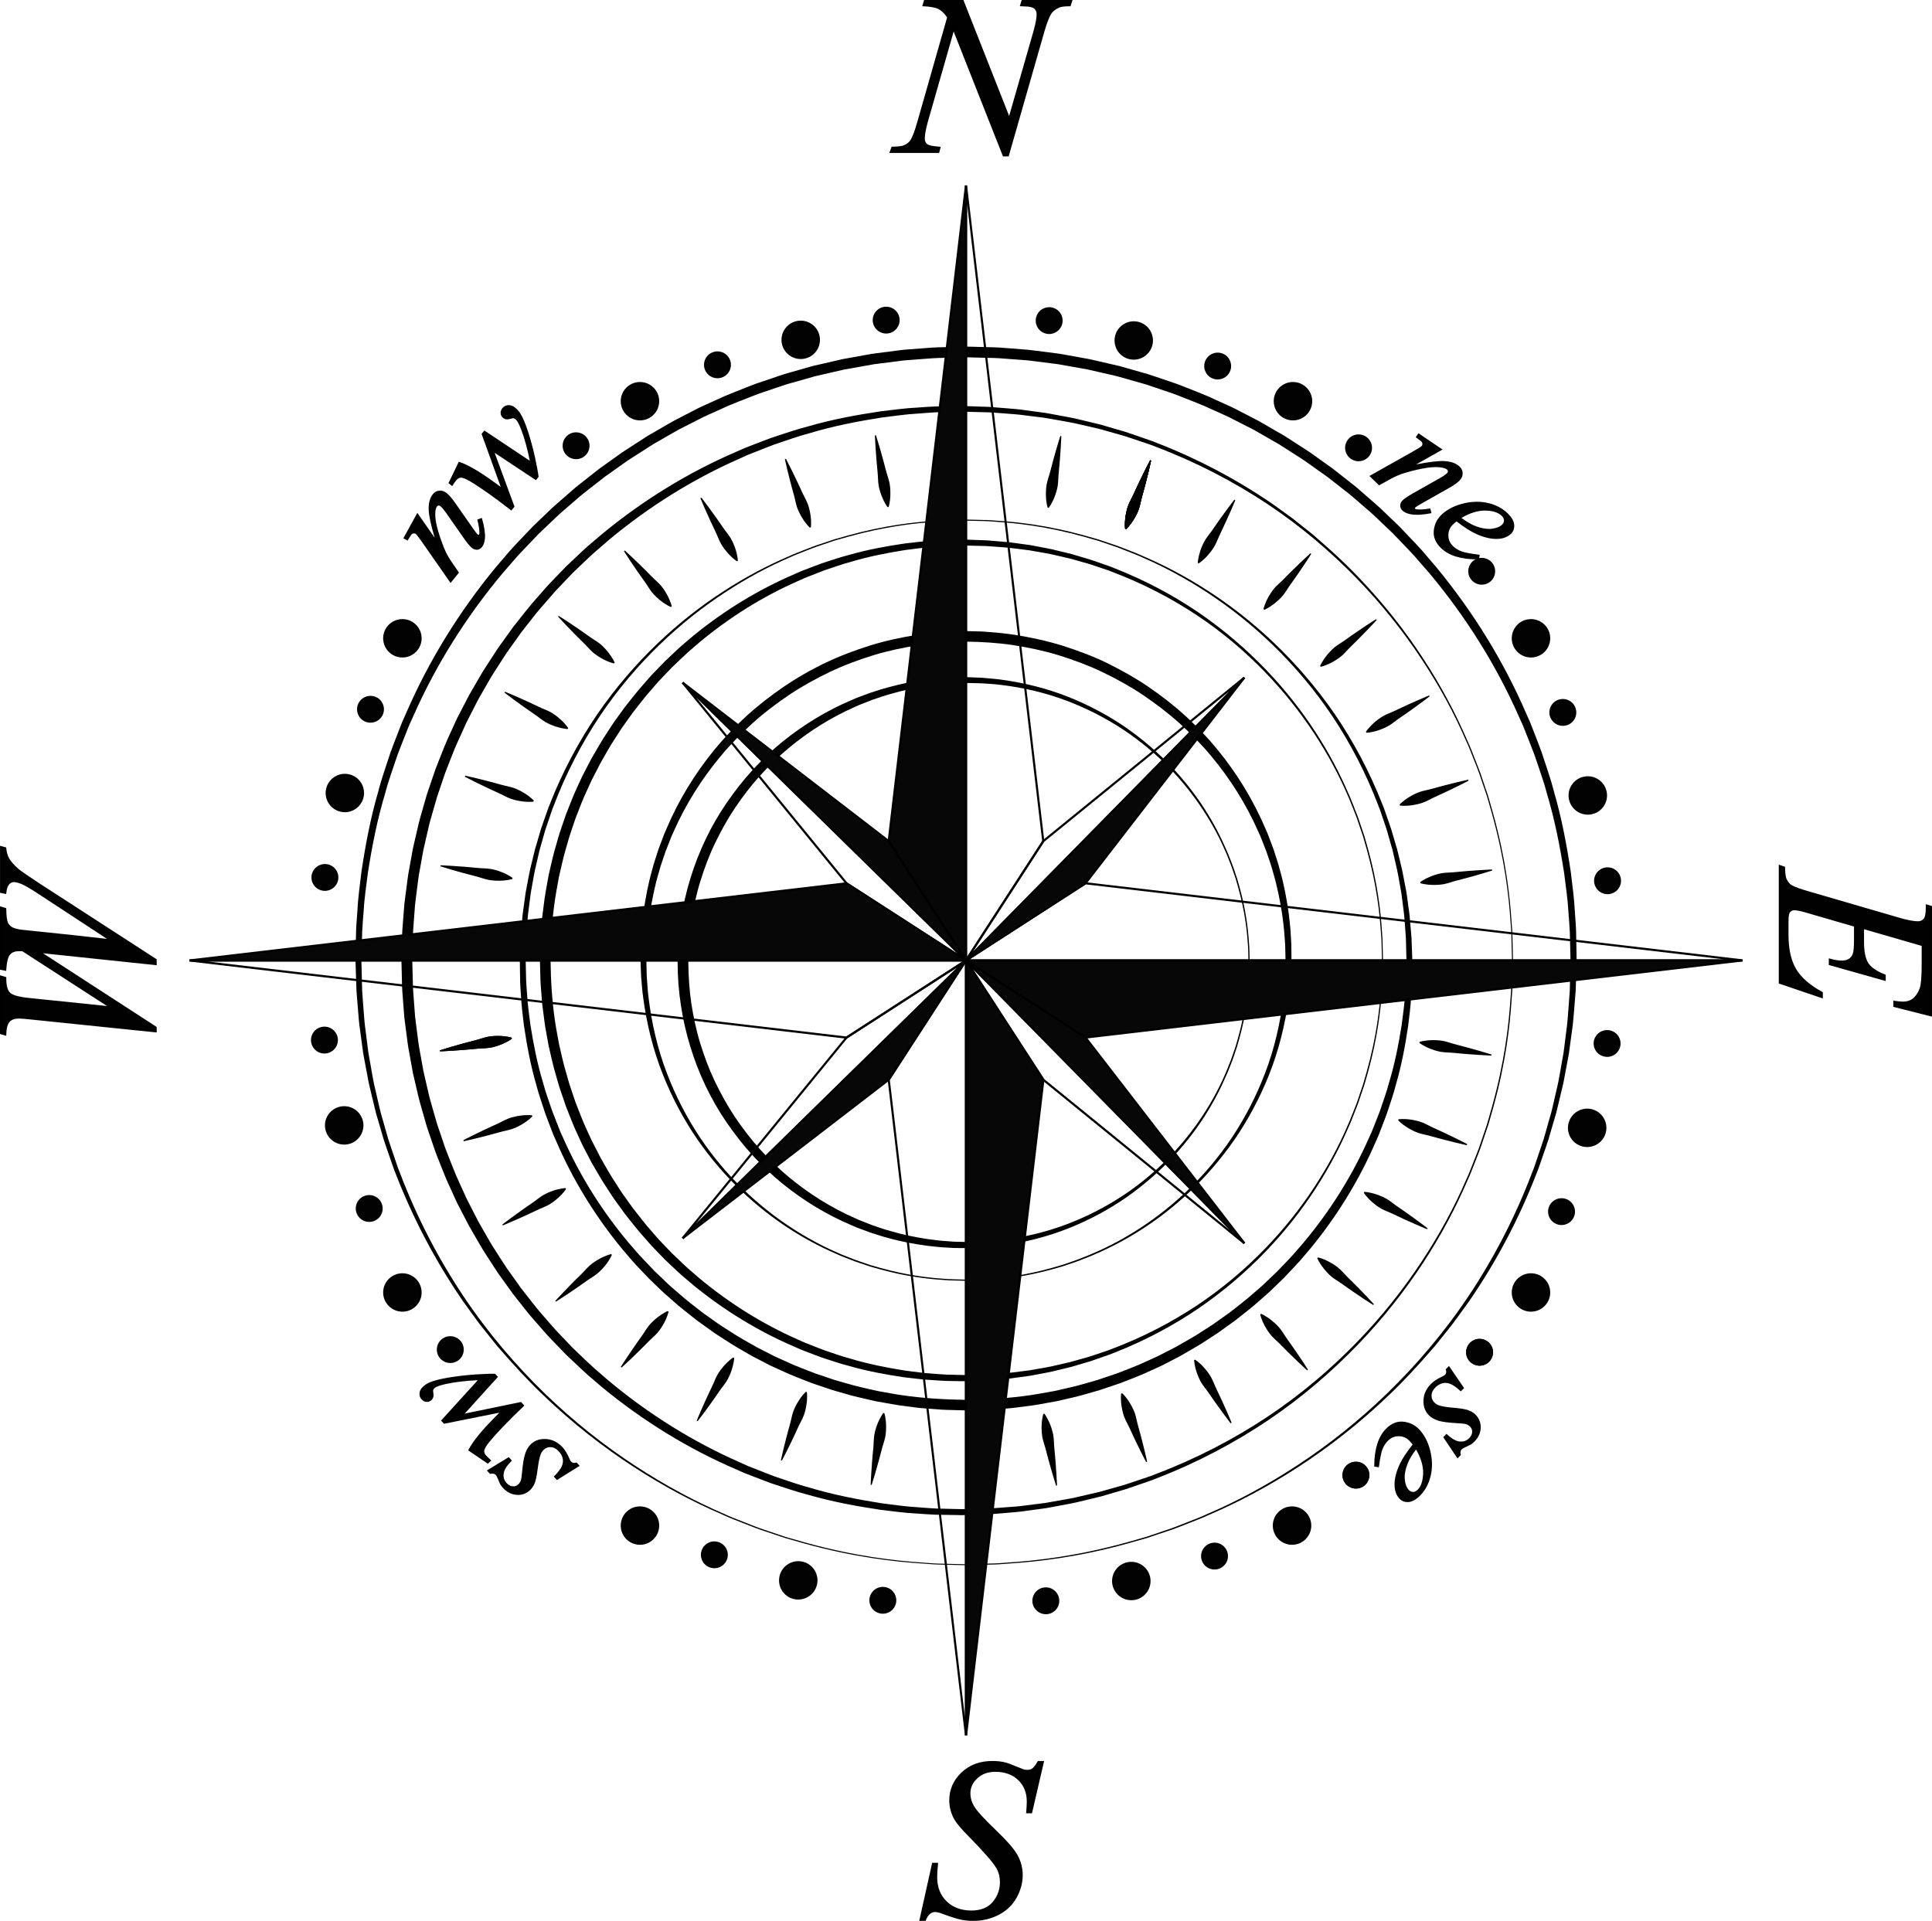 <?xml version="1.0" encoding="UTF-8"?>
<svg id="Capa_1" data-name="Capa 1" xmlns="http://www.w3.org/2000/svg" viewBox="0 0 518.2 515.26">
  <defs>
    <style>
      .cls-1 {
        fill: #020202;
      }

      .cls-2 {
        fill: #070707;
      }

      .cls-3 {
        fill: #010101;
      }
    </style>
  </defs>
  <g>
    <path d="M335.16,258.21s-.01.46-.03,1.36c-.04.89,0,2.22-.16,3.95-.21,3.46-.76,8.55-2.48,14.8-.22.78-.45,1.58-.68,2.4-.27.81-.55,1.64-.83,2.49-.27.86-.61,1.7-.96,2.58-.35.87-.67,1.77-1.09,2.65-1.54,3.59-3.49,7.36-5.94,11.16-4.89,7.6-11.87,15.32-21.07,21.72-4.61,3.17-9.77,5.97-15.41,8.2-5.63,2.24-11.76,3.79-18.16,4.64-.8.13-1.61.19-2.42.26-.81.07-1.62.14-2.44.22-.82.03-1.64.07-2.46.1l-1.24.05h-.19s-.15,0-.15,0h-.31s-.61,0-.61,0c-.82,0-1.63-.02-2.45-.02-.83-.02-1.68-.09-2.52-.14-1.71-.07-3.38-.3-5.07-.48-3.37-.48-6.77-1.08-10.12-2.03-1.69-.41-3.34-1-5.02-1.53-.83-.29-1.65-.61-2.48-.92l-1.24-.47-1.22-.53c-6.55-2.76-12.8-6.53-18.51-11.15-.7-.59-1.4-1.18-2.11-1.78-.69-.61-1.35-1.25-2.03-1.88l-1.01-.95-.97-.99c-.64-.67-1.31-1.31-1.92-2.01-2.52-2.73-4.8-5.7-6.94-8.78-8.51-12.38-13.14-27.64-13.17-42.91.03-15.26,4.66-30.53,13.18-42.9,2.13-3.08,4.42-6.05,6.94-8.78.61-.7,1.28-1.34,1.92-2.01l.97-.99,1.01-.95c.68-.63,1.34-1.27,2.03-1.88.7-.59,1.41-1.18,2.11-1.77,5.7-4.61,11.96-8.38,18.5-11.15l1.22-.53,1.24-.47c.83-.31,1.65-.63,2.48-.92,1.68-.53,3.33-1.11,5.02-1.53,3.35-.95,6.75-1.56,10.12-2.03,1.69-.18,3.37-.41,5.05-.48.84-.04,1.68-.12,2.51-.14.84,0,1.67-.02,2.5-.03.43,0,.8-.01,1.28,0l1.22.05c.81.03,1.62.07,2.42.1.82.07,1.64.14,2.46.22.82.08,1.63.13,2.43.26,6.4.85,12.53,2.4,18.16,4.64,5.63,2.23,10.8,5.03,15.41,8.2,9.2,6.39,16.18,14.11,21.07,21.71,2.46,3.8,4.41,7.57,5.95,11.16.42.88.74,1.79,1.09,2.65.34.87.69,1.72.96,2.57.29.85.56,1.68.83,2.49.23.82.46,1.62.68,2.4,1.72,6.25,2.27,11.35,2.49,14.8.16,1.73.12,3.06.16,3.96.02.9.03,1.36.03,1.36h0ZM334.87,258.2s-.01-.46-.03-1.35c-.04-.89,0-2.22-.17-3.94-.23-3.44-.79-8.51-2.53-14.72-.22-.77-.45-1.57-.68-2.39-.27-.8-.55-1.63-.84-2.47-.27-.85-.62-1.69-.96-2.56-.35-.86-.67-1.76-1.09-2.64-1.54-3.57-3.53-7.29-6.01-11.04-4.93-7.49-11.91-15.12-21.13-21.27-4.61-3.06-9.75-5.74-15.33-7.85-5.58-2.12-11.62-3.55-17.92-4.28-.78-.12-1.58-.16-2.37-.22-.79-.06-1.59-.12-2.39-.17-.8-.02-1.61-.04-2.42-.06l-1.22-.03c-.39,0-.81.02-1.21.03-.81.02-1.63.04-2.45.06-.82.03-1.63.12-2.45.17-1.64.09-3.28.34-4.93.54-3.28.52-6.59,1.16-9.85,2.14-1.64.43-3.24,1.03-4.87,1.56-.8.3-1.6.62-2.4.94l-1.2.47-1.18.53c-6.32,2.79-12.34,6.54-17.8,11.1-2.74,2.27-5.28,4.8-7.7,7.45-2.41,2.67-4.59,5.55-6.62,8.55-2.02,3.01-3.77,6.21-5.36,9.49-1.58,3.29-2.85,6.73-3.94,10.23-1.08,3.5-1.83,7.11-2.4,10.73-.53,3.64-.76,7.3-.8,10.99.05,3.68.27,7.35.81,10.99.57,3.63,1.32,7.23,2.4,10.73,1.09,3.5,2.36,6.93,3.94,10.23,1.59,3.28,3.34,6.48,5.36,9.49,2.03,3,4.21,5.88,6.62,8.55,2.42,2.65,4.96,5.18,7.7,7.45,5.45,4.55,11.47,8.31,17.79,11.1l1.18.53,1.2.47c.8.31,1.6.64,2.4.94,1.63.54,3.23,1.14,4.87,1.56,3.25.98,6.56,1.62,9.85,2.14,1.65.2,3.29.45,4.93.54.82.06,1.63.14,2.45.17.82.02,1.64.04,2.45.06.4,0,.82.03,1.21.03l1.21-.03c.81-.02,1.61-.04,2.42-.06.8-.06,1.6-.12,2.39-.17.8-.06,1.59-.1,2.37-.22,6.29-.73,12.34-2.16,17.92-4.28,5.58-2.11,10.72-4.79,15.33-7.85,9.22-6.15,16.2-13.78,21.13-21.27,2.47-3.75,4.47-7.47,6.01-11.04.42-.88.74-1.77,1.09-2.64.34-.87.69-1.71.96-2.56.29-.84.57-1.67.84-2.47.23-.82.46-1.61.68-2.39,1.74-6.21,2.3-11.29,2.53-14.72.17-1.72.13-3.05.18-3.94.02-.89.03-1.36.03-1.36h0Z"/>
    <path d="M259.1,343.56s-.53-.01-1.55-.04c-1.02-.04-2.54,0-4.51-.18-3.95-.25-9.77-.87-16.91-2.83-.89-.25-1.8-.51-2.74-.77-.92-.31-1.87-.63-2.84-.95-.98-.3-1.95-.7-2.94-1.09-.99-.4-2.02-.76-3.03-1.24-4.1-1.75-8.4-3.98-12.74-6.78-8.67-5.57-17.49-13.52-24.76-24-3.61-5.25-6.79-11.13-9.32-17.54-2.54-6.4-4.3-13.37-5.26-20.65-.15-.91-.21-1.83-.3-2.75-.08-.92-.17-1.84-.24-2.77-.04-.93-.07-1.86-.11-2.8l-.05-1.41v-.21s0-.17,0-.17v-.35s.01-.7.01-.7c.01-.93.02-1.86.03-2.79.02-.94.11-1.91.16-2.87.08-1.93.34-3.83.56-5.76.55-3.83,1.25-7.69,2.34-11.49.47-1.92,1.15-3.79,1.75-5.7.34-.94.7-1.87,1.06-2.81l.54-1.41.6-1.38c3.16-7.43,7.47-14.52,12.74-20.98.67-.8,1.35-1.59,2.03-2.39.69-.79,1.43-1.53,2.14-2.3l1.08-1.14,1.13-1.1c.77-.72,1.49-1.49,2.29-2.18,3.12-2.85,6.49-5.44,10.01-7.86l2.68-1.75c.9-.57,1.84-1.09,2.76-1.64.46-.27.92-.55,1.39-.8l1.43-.74c.96-.48,1.89-1.02,2.88-1.45,3.88-1.86,7.93-3.37,12.06-4.67,4.14-1.28,8.39-2.18,12.67-2.86l3.23-.42c1.08-.16,2.16-.19,3.24-.29,1.08-.09,2.16-.18,3.25-.19l3.32-.08,3.16.09c.53.02,1.04.01,1.59.06l1.65.13,1.65.13c.55.04,1.1.09,1.63.16l3.23.42c4.28.69,8.53,1.58,12.67,2.86,4.12,1.3,8.18,2.8,12.06,4.67,3.86,1.9,7.61,3.99,11.14,6.39,3.51,2.42,6.89,5,10,7.86.8.69,1.53,1.45,2.29,2.18l1.13,1.1,1.08,1.14c.71.77,1.45,1.52,2.14,2.3.67.8,1.35,1.6,2.02,2.39,5.27,6.46,9.57,13.55,12.74,20.98l.6,1.38.54,1.41c.35.94.72,1.87,1.06,2.81.6,1.91,1.28,3.78,1.75,5.7,1.09,3.8,1.79,7.67,2.34,11.49.21,1.92.48,3.83.55,5.74.05.95.14,1.9.16,2.85.01.95.02,1.9.03,2.84,0,.49.02.91,0,1.44l-.05,1.39c-.04.92-.07,1.84-.11,2.76-.07.93-.16,1.86-.24,2.79-.09.93-.15,1.85-.3,2.76-.95,7.28-2.71,14.24-5.25,20.65-2.53,6.41-5.72,12.29-9.32,17.54-7.27,10.48-16.09,18.43-24.76,24-4.33,2.8-8.63,5.03-12.74,6.78-1.01.48-2.04.84-3.03,1.24-1,.39-1.96.78-2.94,1.09-.97.32-1.92.64-2.84.95-.94.27-1.85.52-2.74.77-7.14,1.96-12.96,2.59-16.91,2.83-1.97.18-3.5.14-4.52.18-1.02.02-1.55.04-1.55.04h0ZM259.1,343.27s.53-.01,1.55-.04c1.02-.05,2.54,0,4.5-.2,3.93-.26,9.73-.9,16.83-2.88.89-.25,1.79-.51,2.73-.78.92-.31,1.86-.63,2.82-.96.97-.31,1.93-.7,2.92-1.09.99-.4,2.01-.77,3.01-1.24,4.08-1.75,8.33-4.02,12.62-6.84,8.56-5.61,17.28-13.56,24.32-24.06,3.5-5.25,6.56-11.1,8.97-17.45,2.42-6.35,4.05-13.24,4.89-20.41.13-.89.18-1.8.25-2.7.07-.9.13-1.81.2-2.72.02-.92.05-1.84.07-2.76l.03-1.39c0-.45-.02-.92-.03-1.38-.02-.93-.05-1.85-.07-2.79-.03-.93-.13-1.86-.2-2.8-.1-1.87-.39-3.74-.62-5.62-.59-3.74-1.33-7.51-2.44-11.22-.49-1.87-1.17-3.69-1.79-5.55-.34-.91-.71-1.82-1.07-2.73l-.54-1.37-.61-1.34c-3.18-7.2-7.48-14.06-12.68-20.27-2.6-3.12-5.48-6.01-8.51-8.77-3.05-2.74-6.35-5.23-9.78-7.55-3.44-2.3-7.09-4.3-10.85-6.11-3.76-1.8-7.7-3.24-11.69-4.49-4.01-1.23-8.13-2.08-12.27-2.73-4.16-.61-8.35-.87-12.57-.92-4.19.05-8.4.31-12.56.92-4.15.65-8.27,1.51-12.27,2.73-4,1.24-7.93,2.69-11.69,4.49-3.75,1.81-7.41,3.8-10.85,6.11-3.43,2.32-6.73,4.8-9.78,7.55-3.03,2.76-5.92,5.65-8.51,8.77-5.21,6.21-9.5,13.07-12.69,20.27l-.61,1.34-.54,1.37c-.36.91-.73,1.82-1.07,2.73-.61,1.85-1.3,3.67-1.79,5.55-1.12,3.71-1.85,7.48-2.44,11.22-.23,1.88-.52,3.75-.62,5.62-.06.93-.16,1.86-.2,2.79-.02.93-.05,1.86-.07,2.79,0,.46-.03.93-.03,1.38l.03,1.38c.02.92.05,1.84.07,2.75.07.91.13,1.82.2,2.73.07.91.12,1.81.25,2.7.84,7.17,2.47,14.06,4.89,20.41,2.41,6.36,5.47,12.21,8.97,17.45,7.03,10.5,15.76,18.45,24.32,24.06,4.29,2.81,8.54,5.09,12.62,6.84,1,.48,2.03.85,3.01,1.24.99.39,1.95.79,2.92,1.09.96.33,1.91.64,2.82.96.93.27,1.84.53,2.73.78,7.1,1.98,12.9,2.62,16.83,2.88,1.96.19,3.49.15,4.51.2,1.02.03,1.55.04,1.55.04h0Z"/>
    <path d="M370.96,257.64s-.02.68-.05,2.01c-.01.66-.03,1.49-.06,2.46-.02.49,0,1.02-.05,1.58-.04.57-.09,1.17-.13,1.81-.32,5.12-1.14,12.67-3.7,21.93-.33,1.15-.66,2.34-1.01,3.55-.4,1.2-.82,2.42-1.24,3.68-.4,1.27-.91,2.52-1.42,3.81-.52,1.29-.99,2.62-1.62,3.93-2.28,5.32-5.2,10.89-8.85,16.5-7.27,11.22-17.62,22.64-31.29,32.02-6.84,4.65-14.49,8.75-22.82,12-1.03.44-2.1.77-3.16,1.15-1.07.37-2.13.76-3.21,1.11-1.09.32-2.19.64-3.29.97-.55.16-1.1.32-1.65.49-.56.15-1.12.27-1.68.41-1.12.27-2.25.54-3.38.82-1.13.27-2.29.45-3.44.68-.58.11-1.16.22-1.73.33l-.87.16-.88.12c-1.17.16-2.35.32-3.53.48-1.18.19-2.37.26-3.57.37-1.2.1-2.39.22-3.6.3-1.21.04-2.42.09-3.63.13l-1.83.06s-.2,0-.26,0h-.23s-.45-.01-.45-.01h-.91c-1.21-.03-2.42-.05-3.64-.07-1.22-.03-2.47-.15-3.71-.22-2.5-.11-4.96-.46-7.46-.74-4.96-.73-9.97-1.64-14.89-3.06-2.49-.62-4.92-1.5-7.38-2.28-1.22-.44-2.42-.92-3.64-1.38l-1.82-.7-1.79-.79c-9.61-4.11-18.78-9.7-27.13-16.52-1.03-.87-2.06-1.75-3.09-2.62-1.02-.89-1.98-1.84-2.97-2.76-.49-.47-.99-.92-1.48-1.4l-1.42-1.46-1.42-1.47c-.47-.49-.95-.97-1.39-1.5-.9-1.02-1.8-2.05-2.7-3.08-.89-1.03-1.72-2.13-2.58-3.19l-1.28-1.61-1.21-1.67-1.21-1.67c-.4-.56-.81-1.11-1.17-1.7-.75-1.15-1.5-2.31-2.26-3.47-.74-1.16-1.4-2.38-2.11-3.56-.35-.6-.7-1.19-1.04-1.8l-.96-1.84-.96-1.84c-.33-.61-.64-1.23-.92-1.87l-1.73-3.79c-.56-1.27-1.04-2.58-1.56-3.87-.25-.65-.52-1.29-.76-1.94l-.67-1.98-.68-1.98c-.23-.66-.45-1.32-.63-1.99l-1.15-4.02c-.37-1.35-.65-2.71-.98-4.07l-.47-2.04-.37-2.06c-.24-1.38-.53-2.75-.71-4.13l-.54-4.16c-.1-.69-.16-1.39-.21-2.09l-.16-2.09-.16-2.09c-.06-.7-.05-1.4-.08-2.1l-.11-4.26.11-4.1c.03-.69.02-1.35.08-2.06l.16-2.12.17-2.12c.05-.71.11-1.41.21-2.1l.54-4.16c.19-1.39.48-2.76.71-4.13l.37-2.06.47-2.04c.33-1.36.61-2.73.98-4.07l1.15-4.02c.18-.67.4-1.33.63-1.99l.67-1.98.68-1.98c.24-.65.51-1.3.76-1.94.52-1.29,1.01-2.59,1.56-3.87l1.73-3.79c.28-.64.6-1.25.92-1.86l.96-1.84.96-1.84c.33-.61.69-1.2,1.04-1.8.71-1.19,1.37-2.4,2.11-3.56.75-1.16,1.5-2.31,2.26-3.47.36-.58.77-1.14,1.17-1.7l1.21-1.67,1.21-1.67,1.28-1.61c.86-1.06,1.69-2.16,2.58-3.19.9-1.03,1.8-2.05,2.7-3.08.44-.52.92-1.01,1.39-1.5l1.42-1.47,1.42-1.46c.48-.48.99-.93,1.48-1.4.99-.92,1.96-1.87,2.97-2.76,1.03-.87,2.06-1.75,3.09-2.62,8.35-6.82,17.52-12.4,27.13-16.52l1.79-.79,1.82-.7c1.22-.46,2.42-.94,3.64-1.38,2.47-.79,4.89-1.66,7.38-2.28,4.93-1.42,9.93-2.34,14.89-3.06,2.49-.28,4.96-.63,7.44-.74,1.24-.07,2.47-.19,3.7-.22,1.23-.02,2.46-.04,3.68-.06.63,0,1.19-.03,1.86-.02l1.8.06c1.2.04,2.4.09,3.59.13,1.21.08,2.42.2,3.62.3,1.2.11,2.4.18,3.58.37,1.18.16,2.36.32,3.53.48l.88.12.87.16c.58.11,1.16.22,1.73.33,1.15.23,2.31.41,3.44.68,1.13.27,2.26.54,3.38.82.56.14,1.12.26,1.68.41.55.16,1.1.32,1.65.49,1.1.32,2.19.65,3.29.97,1.08.35,2.15.74,3.21,1.11,1.06.38,2.14.71,3.16,1.15,8.33,3.25,15.98,7.35,22.82,12,13.66,9.37,24.02,20.79,31.29,32.01,3.65,5.61,6.57,11.18,8.85,16.5.62,1.31,1.1,2.64,1.62,3.93.51,1.29,1.02,2.55,1.42,3.81.42,1.26.84,2.48,1.24,3.68.34,1.22.68,2.4,1.01,3.55,2.56,9.26,3.38,16.81,3.7,21.92.05.64.09,1.24.13,1.81.05.56.03,1.09.05,1.58.02.98.04,1.8.06,2.47.03,1.33.05,2.01.05,2.01h0ZM370.67,257.63s-.02-.68-.05-2.01c-.02-.66-.04-1.48-.06-2.46-.02-.49,0-1.02-.06-1.58-.04-.56-.09-1.16-.14-1.8-.33-5.1-1.17-12.63-3.75-21.85-.33-1.15-.67-2.33-1.01-3.54-.4-1.19-.82-2.41-1.24-3.67-.4-1.26-.92-2.51-1.42-3.8-.52-1.28-1-2.61-1.62-3.91-2.28-5.3-5.24-10.81-8.91-16.38-3.67-5.56-8.07-11.16-13.28-16.52-5.22-5.35-11.22-10.5-18.06-15.05-6.84-4.54-14.46-8.52-22.74-11.65-1.02-.43-2.09-.74-3.14-1.11-1.06-.35-2.11-.73-3.19-1.06-1.08-.31-2.17-.61-3.26-.92-.54-.15-1.09-.31-1.64-.46-.55-.14-1.11-.26-1.67-.39-1.11-.26-2.23-.51-3.35-.77-1.12-.25-2.27-.42-3.41-.63-.57-.1-1.14-.2-1.72-.3l-.86-.15-.87-.11c-1.16-.15-2.32-.29-3.49-.44-1.16-.17-2.34-.24-3.52-.33-1.18-.09-2.36-.19-3.55-.26-1.19-.03-2.39-.06-3.59-.09l-1.8-.04c-.59,0-1.2.03-1.8.04-1.21.03-2.42.06-3.63.09-1.21.05-2.43.17-3.64.25-2.44.13-4.87.5-7.32.8-4.88.77-9.79,1.72-14.62,3.17-2.44.63-4.81,1.52-7.23,2.32-1.19.44-2.37.93-3.56,1.39l-1.78.7-1.75.79c-9.39,4.13-18.32,9.71-26.42,16.47-1,.86-2,1.73-3,2.59-.99.88-1.92,1.82-2.89,2.72-.48.46-.97.91-1.44,1.38l-1.38,1.44-1.38,1.44c-.46.48-.93.96-1.35,1.47-.87,1.01-1.75,2.02-2.62,3.03-.87,1.02-1.66,2.09-2.5,3.14l-1.24,1.58-1.17,1.64-1.17,1.64c-.39.55-.78,1.09-1.14,1.66-.73,1.13-1.45,2.26-2.18,3.4-.71,1.14-1.36,2.33-2.04,3.49-.33.59-.68,1.17-1,1.76l-.92,1.8-.93,1.8c-.31.6-.62,1.2-.89,1.82l-1.68,3.7c-.54,1.24-1.01,2.52-1.51,3.78-.24.63-.51,1.26-.74,1.9l-.65,1.93-.65,1.93c-.22.64-.44,1.29-.61,1.94l-1.12,3.93c-.36,1.31-.63,2.65-.95,3.97l-.46,1.99-.36,2.01c-.23,1.34-.51,2.68-.69,4.03-.8,5.4-1.13,10.84-1.2,16.33.07,5.44.4,10.91,1.2,16.31.18,1.35.46,2.69.69,4.03l.36,2.01.46,1.99c.32,1.32.59,2.66.95,3.97l1.12,3.93c.17.66.39,1.3.61,1.94l.65,1.93.65,1.93c.23.64.49,1.26.74,1.9.51,1.26.97,2.53,1.51,3.78l1.68,3.7c.27.62.57,1.23.89,1.82l.93,1.8.92,1.8c.32.59.67,1.17,1,1.76.68,1.16,1.32,2.35,2.04,3.49.73,1.13,1.45,2.27,2.18,3.4.35.57.75,1.12,1.14,1.66l1.17,1.64,1.17,1.64,1.24,1.58c.84,1.05,1.63,2.12,2.5,3.14.87,1.01,1.75,2.02,2.62,3.03.43.51.89.99,1.35,1.47l1.38,1.44,1.38,1.44c.47.47.96.92,1.44,1.38.97.91,1.9,1.84,2.89,2.72,1,.87,2,1.73,3,2.59,8.1,6.76,17.03,12.33,26.42,16.47l1.75.79,1.78.7c1.19.46,2.37.95,3.56,1.39,2.41.8,4.79,1.69,7.23,2.32,4.83,1.45,9.74,2.4,14.62,3.17,2.45.3,4.88.67,7.32.81,1.22.08,2.43.21,3.64.25,1.22.03,2.43.06,3.64.09.6.01,1.21.04,1.8.04l1.8-.04c1.2-.03,2.39-.06,3.59-.09,1.19-.07,2.37-.17,3.55-.26,1.18-.09,2.36-.16,3.52-.33,1.17-.15,2.33-.29,3.49-.44l.87-.11.86-.15c.57-.1,1.14-.2,1.72-.3,1.14-.21,2.28-.38,3.41-.63,1.12-.26,2.24-.52,3.35-.77.56-.13,1.11-.25,1.67-.39.55-.16,1.09-.31,1.64-.46,1.09-.31,2.18-.62,3.26-.92,1.07-.33,2.13-.71,3.19-1.06,1.05-.37,2.12-.68,3.14-1.11,8.28-3.13,15.91-7.11,22.74-11.65,6.84-4.55,12.84-9.69,18.06-15.04,5.21-5.36,9.62-10.96,13.28-16.52,3.66-5.57,6.63-11.08,8.91-16.38.62-1.3,1.1-2.63,1.62-3.91.51-1.29,1.03-2.54,1.42-3.8.42-1.25.84-2.47,1.24-3.67.35-1.21.69-2.39,1.02-3.54,2.58-9.22,3.41-16.75,3.75-21.85.05-.64.1-1.24.14-1.8.05-.56.04-1.09.06-1.58.03-.98.05-1.8.06-2.46.03-1.33.05-2.01.05-2.01h0Z"/>
    <path d="M259.1,139.37s.73.02,2.13.05c.7.02,1.58.04,2.61.06.52.02,1.08,0,1.68.06.6.04,1.24.09,1.92.14,5.44.34,13.44,1.21,23.27,3.92,1.23.35,2.48.7,3.77,1.07,1.27.43,2.57.86,3.91,1.31,1.34.42,2.68.97,4.05,1.5,1.37.55,2.78,1.05,4.17,1.71,5.64,2.41,11.55,5.5,17.5,9.36,11.9,7.69,24.02,18.64,33.95,33.08,4.93,7.23,9.27,15.32,12.72,24.13.47,1.09.82,2.22,1.22,3.34.39,1.13.8,2.25,1.17,3.4.34,1.15.68,2.31,1.02,3.47.17.58.34,1.16.52,1.75.16.59.29,1.18.44,1.78.29,1.19.57,2.38.86,3.58.28,1.2.47,2.42.72,3.64.12.61.23,1.22.35,1.83l.17.92.13.93c.17,1.24.34,2.48.51,3.73.2,1.24.28,2.51.39,3.77.1,1.26.23,2.53.32,3.8.04,1.28.09,2.55.14,3.84.02.64.04,1.29.07,1.93,0,.05,0,.2,0,.28v.24s-.01.48-.01.48v.96c-.03,1.28-.05,2.56-.07,3.85-.04,1.29-.16,2.61-.23,3.92-.12,2.64-.49,5.24-.79,7.88-.77,5.24-1.75,10.53-3.26,15.73-.66,2.63-1.59,5.19-2.43,7.8-.46,1.29-.97,2.56-1.46,3.85l-.74,1.93-.83,1.89c-4.36,10.15-10.29,19.84-17.53,28.65-.93,1.08-1.85,2.17-2.78,3.26-.95,1.07-1.95,2.09-2.93,3.14-.49.52-.98,1.05-1.48,1.56l-1.55,1.5-1.56,1.5c-.52.5-1.03,1-1.59,1.47-1.09.95-2.17,1.9-3.26,2.85-1.1.94-2.26,1.81-3.39,2.72l-1.71,1.35-1.77,1.27-1.77,1.27c-.59.43-1.18.85-1.8,1.24-1.22.79-2.45,1.59-3.67,2.38-1.24.78-2.52,1.48-3.78,2.23-.63.36-1.26.74-1.9,1.1l-1.95,1.01-1.95,1.01c-.65.34-1.3.68-1.98.97-1.34.61-2.68,1.21-4.02,1.82-1.35.59-2.73,1.1-4.1,1.65-.69.27-1.37.55-2.06.8l-2.1.71-2.1.71c-.7.24-1.4.48-2.11.67l-4.26,1.22c-1.43.39-2.88.69-4.32,1.03l-2.16.5-2.19.39c-1.46.25-2.91.56-4.38.75l-4.41.57c-.73.11-1.47.17-2.21.22l-2.22.17-2.22.17c-.74.07-1.48.05-2.22.08l-4.51.11-4.35-.12c-.73-.03-1.44-.02-2.19-.08l-2.24-.17-2.24-.17c-.75-.05-1.49-.11-2.23-.22l-4.41-.57c-1.47-.2-2.92-.51-4.38-.75l-2.19-.39-2.16-.5c-1.44-.35-2.89-.64-4.32-1.03l-4.26-1.22c-.71-.19-1.41-.43-2.11-.67l-2.1-.71-2.09-.71c-.69-.25-1.37-.54-2.06-.8-1.37-.55-2.75-1.06-4.1-1.65-1.34-.61-2.68-1.22-4.02-1.82-.67-.29-1.33-.63-1.98-.97l-1.95-1.01-1.95-1.01c-.64-.35-1.27-.73-1.9-1.1-1.26-.75-2.54-1.45-3.78-2.23-1.23-.79-2.45-1.59-3.67-2.38-.62-.38-1.21-.81-1.8-1.24l-1.77-1.27-1.77-1.27-1.71-1.35c-1.13-.91-2.29-1.78-3.39-2.72-1.09-.95-2.18-1.9-3.26-2.85-.55-.47-1.07-.97-1.59-1.47l-1.56-1.5-1.55-1.5c-.5-.51-.99-1.04-1.48-1.56-.98-1.05-1.99-2.07-2.93-3.14-.93-1.09-1.85-2.18-2.78-3.26-7.23-8.81-13.16-18.49-17.52-28.64l-.84-1.89-.74-1.93c-.49-1.29-1-2.56-1.46-3.85-.83-2.61-1.77-5.17-2.43-7.8-1.51-5.2-2.49-10.49-3.26-15.73-.3-2.63-.67-5.24-.79-7.86-.08-1.31-.2-2.61-.23-3.91-.02-1.3-.04-2.6-.06-3.89,0-.66-.03-1.26-.02-1.97.02-.64.04-1.27.07-1.91.04-1.27.09-2.54.13-3.8.09-1.27.21-2.55.32-3.82.11-1.27.19-2.54.39-3.78.17-1.25.34-2.49.51-3.73l.13-.93.17-.92c.12-.61.23-1.22.35-1.83.24-1.22.43-2.44.72-3.64.29-1.2.58-2.39.86-3.58.15-.59.28-1.19.44-1.78.17-.58.34-1.17.52-1.75.34-1.16.68-2.32,1.02-3.47.37-1.14.78-2.27,1.17-3.39.41-1.12.75-2.26,1.22-3.34,3.44-8.81,7.79-16.9,12.71-24.13,9.93-14.45,22.05-25.4,33.95-33.08,5.95-3.86,11.86-6.95,17.5-9.36,1.39-.66,2.8-1.16,4.17-1.71,1.37-.53,2.7-1.08,4.05-1.5,1.33-.45,2.64-.88,3.91-1.31,1.29-.37,2.55-.72,3.77-1.07,9.82-2.71,17.83-3.58,23.26-3.92.68-.05,1.32-.1,1.92-.14.6-.05,1.16-.04,1.68-.06,1.04-.02,1.91-.04,2.62-.06,1.41-.03,2.13-.05,2.13-.05h0ZM259.1,139.66s-.72.02-2.13.05c-.7.02-1.57.04-2.61.07-.52.02-1.08.01-1.68.06-.6.05-1.24.09-1.91.15-5.42.35-13.4,1.24-23.19,3.96-1.22.35-2.47.71-3.76,1.07-1.27.43-2.56.87-3.89,1.32-1.34.42-2.66.97-4.03,1.51-1.36.55-2.77,1.05-4.15,1.71-5.62,2.41-11.48,5.54-17.38,9.42-5.9,3.88-11.85,8.53-17.54,14.05-5.68,5.52-11.14,11.87-15.97,19.1-4.82,7.23-9.04,15.29-12.36,24.05-.46,1.08-.78,2.21-1.18,3.32-.37,1.12-.77,2.24-1.13,3.37-.33,1.14-.65,2.29-.98,3.45-.16.58-.33,1.15-.49,1.73-.15.58-.27,1.17-.41,1.76-.27,1.18-.54,2.36-.82,3.55-.27,1.19-.44,2.4-.67,3.6-.11.6-.22,1.21-.32,1.81l-.16.91-.12.92c-.16,1.23-.31,2.45-.47,3.69-.18,1.23-.25,2.48-.35,3.72-.09,1.25-.2,2.5-.27,3.76-.03,1.26-.06,2.53-.09,3.8-.02.63-.03,1.27-.05,1.91,0,.63.03,1.27.04,1.91.03,1.28.07,2.55.1,3.84.05,1.28.18,2.57.27,3.85.14,2.58.54,5.15.85,7.74.81,5.15,1.82,10.35,3.36,15.46.67,2.58,1.62,5.09,2.46,7.64.47,1.26.98,2.51,1.47,3.77l.75,1.89.84,1.85c4.39,9.93,10.3,19.37,17.48,27.93.92,1.05,1.83,2.11,2.75,3.17.93,1.04,1.93,2.04,2.89,3.06.49.5.97,1.02,1.46,1.52l1.53,1.46,1.53,1.46c.51.49,1.02.98,1.56,1.43,1.07.92,2.14,1.85,3.21,2.77,1.08.92,2.22,1.76,3.33,2.65l1.68,1.31,1.74,1.23,1.74,1.24c.58.41,1.16.83,1.77,1.2,1.2.77,2.4,1.54,3.61,2.31,1.21.76,2.47,1.43,3.71,2.16.62.35,1.24.72,1.87,1.06l1.91.98,1.92.98c.64.33,1.28.66,1.94.94l3.93,1.77c1.32.57,2.67,1.06,4.01,1.6.67.26,1.34.54,2.01.78l2.05.69,2.05.69c.68.23,1.37.47,2.06.65l4.17,1.18c1.39.38,2.81.66,4.22,1l2.11.48,2.14.38c1.43.24,2.84.54,4.28.73,5.74.84,11.51,1.19,17.33,1.27,5.78-.07,11.58-.43,17.31-1.27,1.44-.19,2.85-.49,4.28-.73l2.14-.38,2.11-.48c1.4-.34,2.82-.62,4.22-1l4.17-1.18c.7-.18,1.38-.41,2.06-.65l2.05-.69,2.05-.69c.68-.24,1.34-.52,2.01-.78,1.34-.54,2.69-1.03,4.01-1.6l3.93-1.77c.66-.28,1.3-.61,1.94-.94l1.92-.98,1.91-.98c.63-.34,1.24-.71,1.87-1.06,1.24-.72,2.5-1.4,3.71-2.16,1.2-.77,2.41-1.54,3.61-2.31.61-.37,1.19-.79,1.77-1.2l1.74-1.24,1.74-1.23,1.68-1.31c1.11-.89,2.25-1.73,3.33-2.65,1.07-.93,2.14-1.85,3.21-2.77.54-.45,1.05-.94,1.56-1.43l1.53-1.46,1.53-1.46c.5-.5.97-1.01,1.46-1.52.96-1.02,1.96-2.01,2.89-3.06.92-1.06,1.84-2.11,2.75-3.17,7.17-8.56,13.09-18.01,17.48-27.93l.84-1.85.75-1.89c.49-1.26,1.01-2.5,1.47-3.77.84-2.55,1.79-5.06,2.46-7.64,1.54-5.11,2.55-10.3,3.36-15.46.32-2.59.71-5.16.85-7.74.09-1.29.22-2.57.27-3.85.03-1.29.07-2.57.1-3.85.01-.64.04-1.28.04-1.91-.02-.64-.03-1.27-.05-1.9-.03-1.27-.06-2.53-.09-3.79-.07-1.26-.18-2.51-.27-3.76-.1-1.25-.17-2.5-.35-3.73-.16-1.23-.31-2.46-.47-3.69l-.12-.92-.16-.91c-.11-.61-.22-1.21-.32-1.81-.23-1.2-.4-2.42-.67-3.6-.27-1.19-.55-2.37-.82-3.55-.14-.59-.27-1.18-.41-1.76-.16-.58-.33-1.16-.49-1.73-.33-1.15-.65-2.3-.98-3.45-.35-1.14-.75-2.25-1.13-3.37-.39-1.11-.72-2.24-1.18-3.32-3.32-8.76-7.54-16.82-12.36-24.05-4.82-7.23-10.29-13.58-15.97-19.1-5.69-5.51-11.63-10.17-17.54-14.05-5.91-3.87-11.76-7.01-17.38-9.42-1.38-.66-2.79-1.17-4.15-1.71-1.36-.54-2.69-1.08-4.03-1.51-1.33-.45-2.62-.89-3.89-1.32-1.28-.37-2.54-.73-3.76-1.07-9.79-2.73-17.77-3.61-23.19-3.96-.68-.05-1.32-.1-1.91-.15-.6-.05-1.16-.04-1.68-.06-1.04-.03-1.91-.05-2.61-.07-1.41-.04-2.13-.05-2.13-.05h0Z"/>
    <path d="M405.84,257.64s-.02.9-.06,2.66c-.02.88-.05,1.96-.08,3.26-.02.65-.01,1.34-.07,2.09-.06.75-.11,1.55-.18,2.39-.43,6.77-1.51,16.74-4.91,28.97-.43,1.52-.88,3.09-1.34,4.7-.53,1.58-1.08,3.2-1.64,4.86-.53,1.67-1.21,3.33-1.88,5.04-.68,1.7-1.32,3.47-2.14,5.19-3.02,7.03-6.89,14.37-11.72,21.78-4.83,7.41-10.64,14.87-17.53,22.03-6.9,7.14-14.82,14.05-23.87,20.17-9.04,6.12-19.16,11.5-30.16,15.76-1.36.58-2.78,1.01-4.18,1.51-1.41.48-2.81.99-4.24,1.45-1.44.42-2.89.84-4.34,1.27-.73.21-1.45.42-2.18.64-.73.19-1.48.36-2.22.54-1.48.35-2.97.71-4.47,1.07-1.5.35-3.02.58-4.54.88-.76.14-1.52.28-2.29.43l-1.15.21-1.16.16c-1.55.21-3.1.42-4.65.63-1.55.24-3.13.34-4.7.48-1.58.13-3.16.28-4.75.38-1.59.05-3.19.11-4.79.16-.8.03-1.6.05-2.41.08-.07,0-.24,0-.34,0h-.3s-.6-.02-.6-.02l-1.2-.02c-1.6-.03-3.2-.06-4.81-.08-1.61-.05-3.26-.2-4.89-.3-3.29-.15-6.54-.62-9.82-1-6.53-.97-13.12-2.2-19.61-4.08-3.28-.82-6.47-1.99-9.72-3.03-1.6-.58-3.19-1.22-4.79-1.82l-2.4-.93-2.36-1.04c-12.64-5.44-24.7-12.83-35.66-21.83-1.35-1.15-2.7-2.3-4.05-3.46-1.33-1.18-2.6-2.43-3.91-3.64-.65-.61-1.3-1.22-1.94-1.84l-1.86-1.93-1.86-1.93c-.62-.64-1.25-1.28-1.83-1.97-1.18-1.35-2.37-2.7-3.55-4.05-1.17-1.36-2.26-2.8-3.39-4.21-.56-.71-1.13-1.41-1.68-2.12l-1.58-2.2-1.58-2.2c-.53-.73-1.06-1.46-1.54-2.23-.99-1.52-1.97-3.04-2.96-4.56-.97-1.53-1.84-3.13-2.77-4.69-.45-.79-.92-1.57-1.36-2.36l-1.26-2.42-1.26-2.43-.63-1.21c-.21-.41-.38-.83-.58-1.24-.76-1.66-1.51-3.32-2.27-4.99-.73-1.67-1.36-3.39-2.05-5.09-.33-.85-.69-1.7-1-2.56l-.89-2.6-.89-2.6-.44-1.3c-.15-.43-.26-.88-.39-1.32l-1.51-5.29c-.27-.88-.44-1.78-.66-2.67l-.63-2.68-.62-2.68-.49-2.71-.49-2.71c-.16-.9-.35-1.81-.45-2.72l-.71-5.47c-.05-.46-.13-.91-.17-1.37l-.11-1.38-.21-2.75-.21-2.75c-.08-.92-.07-1.84-.1-2.76l-.14-5.59.15-5.43c.04-.91.02-1.8.1-2.73l.21-2.78.22-2.78.11-1.39c.04-.46.11-.91.17-1.37l.71-5.47c.1-.91.29-1.81.45-2.72l.49-2.71.49-2.71.62-2.68.62-2.68c.22-.89.39-1.8.66-2.67l1.51-5.29c.13-.44.24-.88.39-1.32l.44-1.3.89-2.6.89-2.6c.31-.86.67-1.7,1-2.56.69-1.7,1.32-3.41,2.05-5.09.76-1.66,1.51-3.32,2.27-4.98.19-.41.37-.83.58-1.24l.63-1.21,1.26-2.43,1.26-2.42c.44-.8.91-1.58,1.36-2.36.93-1.56,1.8-3.16,2.77-4.69.99-1.52,1.97-3.04,2.96-4.56.48-.77,1.01-1.5,1.54-2.23l1.58-2.2,1.58-2.2c.55-.72,1.12-1.42,1.68-2.12,1.13-1.4,2.22-2.84,3.39-4.21,1.18-1.35,2.37-2.7,3.55-4.05.58-.69,1.21-1.33,1.83-1.97l1.86-1.93,1.86-1.93c.64-.63,1.3-1.23,1.94-1.84,1.31-1.21,2.57-2.47,3.91-3.64,1.35-1.15,2.71-2.3,4.06-3.45,10.96-9,23.02-16.38,35.66-21.83l2.36-1.04,2.4-.93c1.6-.61,3.19-1.24,4.79-1.82,3.25-1.04,6.44-2.21,9.72-3.03,6.49-1.89,13.08-3.11,19.61-4.08,3.28-.38,6.54-.85,9.8-1,1.63-.1,3.25-.25,4.87-.3,1.62-.03,3.24-.06,4.85-.09.82,0,1.58-.04,2.45-.03.8.03,1.59.05,2.38.08,1.59.05,3.17.1,4.75.16,1.59.11,3.18.26,4.76.38,1.58.14,3.16.24,4.72.48,1.56.21,3.11.42,4.65.63l1.16.16,1.15.21c.76.14,1.53.28,2.29.43,1.52.3,3.04.53,4.54.88,1.49.36,2.98.71,4.47,1.07.74.18,1.48.35,2.22.54.73.21,1.46.43,2.18.64,1.45.42,2.9.85,4.34,1.27,1.43.46,2.83.97,4.24,1.45,1.4.5,2.82.93,4.18,1.51,11,4.26,21.11,9.65,30.16,15.76,1.14.75,2.22,1.58,3.32,2.36,1.09.8,2.19,1.56,3.26,2.37,1.04.83,2.08,1.66,3.11,2.48,1.02.83,2.08,1.61,3.04,2.5,3.95,3.41,7.71,6.86,11.13,10.46,6.89,7.16,12.7,14.62,17.53,22.03,4.83,7.41,8.7,14.76,11.72,21.78.82,1.73,1.46,3.49,2.14,5.19.67,1.71,1.35,3.36,1.88,5.04.56,1.66,1.11,3.28,1.64,4.86.46,1.61.9,3.17,1.34,4.7,3.39,12.23,4.48,22.21,4.91,28.97.06.85.12,1.64.18,2.39.06.75.05,1.45.07,2.09.03,1.29.06,2.38.08,3.26.04,1.75.06,2.66.06,2.66h0ZM405.55,257.63s-.02-.9-.07-2.65c-.02-.88-.05-1.96-.08-3.25-.03-.65-.01-1.34-.07-2.09-.06-.75-.12-1.54-.18-2.39-.44-6.75-1.54-16.7-4.95-28.9-.44-1.52-.88-3.08-1.34-4.68-.54-1.58-1.08-3.19-1.65-4.85-.53-1.67-1.21-3.32-1.88-5.02-.68-1.7-1.32-3.45-2.14-5.17-3.02-7-6.93-14.3-11.78-21.66-4.85-7.36-10.67-14.77-17.57-21.86-6.9-7.08-14.84-13.89-23.88-19.9-9.04-6.01-19.13-11.27-30.08-15.41-1.35-.57-2.76-.98-4.16-1.47-1.4-.46-2.8-.96-4.22-1.4-1.43-.41-2.87-.81-4.31-1.22-.72-.2-1.44-.41-2.17-.61-.73-.18-1.47-.34-2.2-.52-1.47-.34-2.95-.68-4.44-1.02-1.49-.33-3-.55-4.51-.84-.75-.13-1.51-.27-2.27-.4l-1.14-.2-1.15-.15c-1.53-.19-3.07-.39-4.61-.58-1.54-.23-3.1-.31-4.66-.44-1.56-.11-3.12-.25-4.7-.34-1.58-.04-3.16-.08-4.75-.12-.79-.02-1.59-.04-2.39-.06-.79,0-1.59.03-2.39.05-1.6.04-3.2.08-4.8.12-1.6.06-3.21.23-4.82.34-3.23.17-6.44.67-9.68,1.06-6.45,1.01-12.95,2.27-19.33,4.19-3.23.84-6.37,2.02-9.56,3.07-1.58.58-3.14,1.23-4.71,1.84l-2.36.93-2.32,1.05c-12.42,5.47-24.23,12.84-34.95,21.78-1.32,1.14-2.64,2.28-3.96,3.43-1.31,1.16-2.55,2.4-3.83,3.6-.63.61-1.28,1.2-1.9,1.82l-1.82,1.91-1.82,1.91c-.61.64-1.22,1.27-1.79,1.95-1.16,1.33-2.31,2.67-3.47,4-1.15,1.34-2.2,2.77-3.31,4.15-.54.7-1.1,1.39-1.64,2.09l-1.54,2.17-1.55,2.17c-.52.72-1.04,1.44-1.5,2.2-.96,1.5-1.92,3-2.89,4.5-.95,1.51-1.79,3.08-2.7,4.62-.44.78-.9,1.54-1.33,2.33l-1.22,2.39-1.22,2.39-.61,1.19c-.2.4-.37.81-.56,1.22-.74,1.63-1.48,3.26-2.22,4.9-.72,1.64-1.33,3.33-2,4.99-.32.84-.67,1.67-.98,2.51l-.87,2.55-.86,2.55-.43,1.28c-.14.43-.25.86-.38,1.29l-1.48,5.19c-.27.86-.43,1.75-.64,2.62l-.61,2.63-.6,2.63-.48,2.66-.48,2.66c-.15.89-.34,1.77-.43,2.67l-.68,5.37c-.05.45-.12.89-.16,1.34l-.1,1.35-.2,2.7-.2,2.7c-.08.9-.06,1.81-.1,2.71l-.14,5.43.14,5.41c.04.9.02,1.81.1,2.71l.2,2.7.2,2.7.1,1.35c.04.45.11.9.16,1.34l.68,5.37c.09.9.28,1.78.43,2.67l.48,2.66.48,2.66.6,2.64.61,2.63c.21.87.38,1.76.64,2.62l1.48,5.19c.13.43.24.87.38,1.29l.43,1.28.87,2.55.86,2.55c.31.84.65,1.67.98,2.51.67,1.66,1.29,3.35,2,4.99.74,1.63,1.48,3.27,2.22,4.9.19.41.36.82.56,1.22l.61,1.19,1.22,2.39,1.22,2.39c.43.78.89,1.55,1.33,2.33.9,1.54,1.75,3.11,2.7,4.62.96,1.5,1.92,3,2.89,4.5.47.76.99,1.48,1.5,2.2l1.55,2.17,1.54,2.17c.54.71,1.09,1.4,1.64,2.09,1.11,1.38,2.16,2.81,3.31,4.15,1.16,1.34,2.32,2.67,3.47,4,.57.68,1.18,1.31,1.79,1.95l1.82,1.91,1.82,1.91c.62.62,1.27,1.21,1.9,1.82,1.28,1.2,2.52,2.44,3.83,3.6,1.32,1.14,2.64,2.29,3.96,3.43,10.71,8.94,22.53,16.31,34.95,21.78l2.32,1.05,2.36.93c1.57.61,3.13,1.25,4.71,1.84,3.19,1.05,6.33,2.23,9.56,3.07,6.39,1.92,12.89,3.17,19.33,4.19,3.24.4,6.46.89,9.68,1.06,1.61.11,3.21.28,4.82.34,1.61.04,3.21.08,4.81.12.8.02,1.6.05,2.39.05.8-.02,1.59-.04,2.38-.06,1.59-.04,3.17-.08,4.74-.12,1.57-.09,3.14-.23,4.7-.34,1.56-.12,3.12-.2,4.66-.43,1.54-.19,3.08-.39,4.61-.58l1.15-.15,1.14-.2c.76-.14,1.51-.27,2.27-.4,1.51-.28,3.02-.5,4.51-.84,1.48-.34,2.96-.68,4.43-1.02.74-.17,1.47-.33,2.2-.52.72-.2,1.45-.41,2.17-.61,1.44-.41,2.88-.82,4.31-1.22,1.42-.44,2.82-.94,4.22-1.4,1.39-.49,2.81-.9,4.16-1.47,10.95-4.14,21.04-9.41,30.08-15.41,9.04-6.01,16.98-12.82,23.88-19.9,6.9-7.09,12.72-14.5,17.57-21.86,4.85-7.36,8.76-14.66,11.78-21.66.83-1.72,1.46-3.48,2.14-5.17.67-1.7,1.36-3.35,1.88-5.02.56-1.65,1.11-3.27,1.65-4.85.46-1.6.91-3.16,1.34-4.68,3.41-12.2,4.51-22.15,4.95-28.89.06-.84.12-1.64.18-2.38.06-.74.05-1.44.07-2.09.03-1.29.06-2.38.08-3.26.05-1.75.07-2.66.07-2.66h0Z"/>
    <path d="M259.1,419.86s-1-.02-2.93-.07c-.96-.02-2.16-.05-3.59-.09-.71-.03-1.48-.01-2.3-.08-.82-.06-1.7-.13-2.63-.2-7.45-.47-18.43-1.66-31.91-5.39-1.68-.48-3.4-.97-5.17-1.47-1.74-.59-3.53-1.19-5.36-1.8-1.84-.58-3.67-1.33-5.55-2.06-1.87-.75-3.82-1.44-5.72-2.35-7.74-3.31-15.83-7.56-23.98-12.87-8.16-5.3-16.37-11.67-24.25-19.24-3.96-3.76-7.76-7.88-11.52-12.22-.97-1.06-1.83-2.22-2.75-3.34-.91-1.13-1.82-2.27-2.73-3.42-.89-1.17-1.73-2.38-2.61-3.57-.86-1.21-1.77-2.39-2.59-3.64-6.73-9.93-12.65-21.02-17.33-33.09l-.45-1.13c-.15-.38-.27-.76-.41-1.15-.27-.77-.53-1.54-.8-2.31-.53-1.55-1.09-3.09-1.59-4.65-.46-1.58-.93-3.17-1.39-4.76-.23-.8-.47-1.59-.7-2.39-.21-.81-.39-1.62-.59-2.43-.39-1.63-.78-3.26-1.17-4.9-.21-.82-.34-1.65-.5-2.48-.15-.83-.31-1.66-.47-2.5-.16-.84-.31-1.67-.47-2.51l-.23-1.26-.17-1.27c-.23-1.7-.46-3.4-.69-5.1-.27-1.7-.37-3.43-.52-5.16-.14-1.73-.3-3.46-.42-5.2-.06-1.75-.11-3.5-.17-5.25-.03-.88-.06-1.76-.08-2.64,0-.08-.01-.26,0-.36v-.33s.02-.66.02-.66l.02-1.31c.03-1.75.06-3.51.1-5.28,0-.88.1-1.78.15-2.67.06-.89.12-1.79.19-2.69.17-3.6.69-7.16,1.11-10.77,1.08-7.16,2.43-14.39,4.51-21.5.91-3.59,2.19-7.09,3.34-10.65.64-1.76,1.34-3.5,2.01-5.25l1.02-2.63,1.15-2.58c6-13.85,14.13-27.06,24.04-39.07,1.27-1.48,2.54-2.96,3.81-4.44,1.29-1.46,2.67-2.85,4.01-4.28.68-.71,1.34-1.43,2.03-2.13l2.12-2.04,2.13-2.04c.71-.68,1.41-1.37,2.17-2,1.49-1.29,2.97-2.59,4.46-3.89.73-.67,1.53-1.25,2.3-1.87l2.33-1.84c.78-.61,1.55-1.24,2.34-1.84l2.42-1.73,2.42-1.73c.81-.58,1.61-1.16,2.46-1.69,1.67-1.08,3.34-2.16,5.02-3.24.83-.56,1.71-1.02,2.57-1.53l2.59-1.5c.87-.5,1.72-1.01,2.6-1.49l2.67-1.38,2.67-1.38,1.34-.69c.45-.23.91-.42,1.36-.63,1.83-.83,3.65-1.66,5.48-2.48,1.84-.8,3.73-1.5,5.59-2.25.94-.36,1.87-.75,2.81-1.09l2.86-.97,2.86-.97,1.43-.49c.48-.16.97-.28,1.45-.43l5.82-1.66c.96-.3,1.96-.48,2.94-.72l2.95-.68,2.95-.68,2.98-.54,2.98-.54c1-.17,1.99-.38,2.99-.49l6.02-.77c.5-.06,1-.14,1.51-.18l1.51-.12,3.03-.23,3.03-.23c1.01-.09,2.02-.07,3.03-.11l6.14-.16,5.98.16c1,.04,1.98.02,3,.11l3.05.23,3.05.24,1.52.12c.51.05,1,.12,1.51.18l6.02.77c1.01.11,2,.32,2.99.49l2.98.54,2.98.54,2.95.68,2.95.68c.98.24,1.97.42,2.94.72l5.82,1.66c.48.14.97.27,1.45.43l1.43.48,2.86.97,2.86.97c.95.34,1.87.73,2.81,1.09,1.86.75,3.75,1.45,5.59,2.25,1.83.83,3.66,1.66,5.48,2.49.45.21.92.41,1.36.63l1.34.69,2.67,1.38,2.67,1.38c.88.48,1.73,1,2.6,1.49l2.59,1.5c.86.51,1.74.97,2.57,1.53,1.67,1.08,3.35,2.16,5.02,3.24.85.52,1.65,1.11,2.46,1.69l2.42,1.73,2.42,1.73c.79.6,1.56,1.23,2.34,1.84l2.33,1.84c.77.62,1.57,1.2,2.3,1.87,1.49,1.3,2.98,2.59,4.46,3.89.75.63,1.46,1.32,2.17,2l2.13,2.04,2.12,2.04c.69.7,1.35,1.42,2.03,2.13,1.34,1.43,2.72,2.82,4.01,4.28,1.27,1.48,2.54,2.96,3.8,4.44,9.91,12.01,18.04,25.21,24.04,39.06l1.15,2.58,1.02,2.63c.67,1.75,1.37,3.49,2.01,5.25,1.15,3.56,2.43,7.05,3.34,10.65,2.08,7.11,3.43,14.33,4.51,21.5.42,3.6.94,7.17,1.11,10.75.11,1.79.28,3.57.33,5.34.03,1.78.07,3.55.1,5.32.01.9.05,1.73.04,2.68-.03.87-.06,1.75-.08,2.62-.06,1.74-.11,3.48-.17,5.21-.12,1.74-.28,3.49-.42,5.22-.15,1.73-.26,3.47-.52,5.17-.23,1.71-.46,3.41-.69,5.1l-.17,1.27-.23,1.26c-.16.84-.31,1.67-.47,2.51-.16.83-.31,1.67-.47,2.5-.16.83-.29,1.67-.5,2.48-.39,1.64-.78,3.27-1.17,4.9-.2.81-.38,1.63-.59,2.43-.23.8-.47,1.6-.7,2.39-.46,1.59-.93,3.18-1.39,4.76-.5,1.57-1.07,3.11-1.59,4.65-.27.77-.53,1.54-.8,2.31-.14.38-.26.77-.41,1.15l-.45,1.13c-4.68,12.07-10.6,23.17-17.33,33.09-.82,1.25-1.74,2.43-2.59,3.64-.88,1.2-1.72,2.41-2.61,3.57-.92,1.15-1.83,2.29-2.73,3.42-.92,1.12-1.77,2.29-2.75,3.34-3.75,4.34-7.55,8.46-11.51,12.22-7.88,7.56-16.09,13.94-24.25,19.24-8.16,5.3-16.25,9.56-23.98,12.87-1.9.9-3.85,1.6-5.72,2.35-1.88.73-3.71,1.49-5.55,2.06-1.83.61-3.61,1.22-5.36,1.8-1.77.5-3.49.99-5.17,1.47-13.47,3.73-24.46,4.92-31.91,5.39-.93.07-1.81.14-2.63.2-.82.07-1.59.05-2.31.08-1.43.03-2.63.06-3.59.09-1.93.05-2.93.07-2.93.07h0ZM259.1,419.57s1-.03,2.92-.07c.96-.02,2.16-.05,3.58-.09.71-.03,1.48-.01,2.3-.08.82-.06,1.7-.13,2.63-.2,7.43-.48,18.39-1.69,31.83-5.43,1.67-.48,3.39-.97,5.16-1.47,1.74-.59,3.52-1.19,5.34-1.81,1.84-.58,3.66-1.33,5.53-2.07,1.87-.75,3.81-1.45,5.7-2.35,7.72-3.31,15.75-7.61,23.86-12.93,8.11-5.32,16.26-11.71,24.08-19.28,7.8-7.57,15.3-16.29,21.92-26.21,6.62-9.92,12.42-20.99,16.98-33.01l.44-1.12c.14-.38.26-.76.4-1.14.26-.76.52-1.53.78-2.3.51-1.54,1.06-3.07,1.55-4.63.45-1.57.89-3.15,1.34-4.73.22-.79.45-1.58.68-2.38.2-.8.38-1.61.57-2.42.37-1.62.75-3.24,1.12-4.87.21-.81.32-1.64.48-2.46.15-.83.29-1.65.44-2.48.15-.83.3-1.66.44-2.49l.22-1.25.16-1.26c.21-1.68.43-3.37.64-5.06.25-1.69.34-3.4.48-5.11.12-1.71.27-3.43.38-5.16.04-1.73.09-3.47.13-5.21.02-.87.04-1.74.07-2.62,0-.86-.04-1.74-.06-2.62-.05-1.75-.09-3.51-.13-5.27-.07-1.76-.25-3.52-.37-5.29-.19-3.54-.73-7.07-1.17-10.63-1.12-7.08-2.5-14.21-4.61-21.22-.92-3.54-2.22-6.99-3.38-10.49-.64-1.73-1.35-3.44-2.02-5.17l-1.03-2.59-1.15-2.54c-6.02-13.63-14.14-26.6-23.99-38.36-1.26-1.45-2.52-2.9-3.78-4.35-1.28-1.43-2.65-2.8-3.97-4.2-.67-.69-1.33-1.4-2.01-2.09l-2.1-2-2.1-2c-.7-.67-1.4-1.34-2.14-1.96-1.47-1.27-2.94-2.54-4.41-3.81-.72-.65-1.51-1.22-2.27-1.83l-2.3-1.8c-.77-.6-1.53-1.21-2.31-1.8l-2.39-1.69-2.39-1.7c-.8-.57-1.59-1.14-2.42-1.65-1.65-1.05-3.3-2.11-4.95-3.17-.81-.55-1.69-.99-2.53-1.5l-2.56-1.47c-.85-.48-1.7-.99-2.56-1.46l-2.63-1.34-2.63-1.34-1.32-.67c-.44-.22-.9-.41-1.34-.62-1.8-.81-3.6-1.62-5.4-2.43-1.81-.78-3.67-1.46-5.5-2.2-.92-.36-1.83-.74-2.77-1.07l-2.81-.95-2.81-.95-1.41-.47c-.47-.16-.95-.28-1.43-.42l-5.72-1.62c-.95-.29-1.93-.47-2.89-.71l-2.9-.67-2.9-.66-2.93-.52-2.93-.52c-.98-.17-1.95-.38-2.94-.48l-5.92-.75c-.49-.06-.99-.13-1.48-.18l-1.49-.11-2.97-.22-2.97-.22c-.99-.09-1.99-.07-2.98-.11l-5.98-.15-5.96.15c-.99.04-1.99.02-2.98.11l-2.97.22-2.98.23-1.49.11c-.5.04-.99.12-1.48.18l-5.92.75c-.99.1-1.96.31-2.94.48l-2.93.52-2.93.52-2.9.66-2.9.67c-.96.24-1.94.41-2.89.71l-5.72,1.62c-.48.14-.96.26-1.43.42l-1.41.47-2.81.95-2.81.95c-.93.34-1.84.72-2.77,1.07-1.83.74-3.69,1.42-5.5,2.2-1.8.81-3.6,1.62-5.4,2.43-.45.21-.9.4-1.34.62l-1.32.67-2.63,1.34-2.63,1.34c-.86.47-1.71.97-2.56,1.46l-2.56,1.47c-.84.5-1.72.95-2.53,1.5-1.65,1.06-3.3,2.11-4.95,3.17-.84.51-1.63,1.08-2.43,1.65l-2.39,1.7-2.39,1.69c-.78.59-1.54,1.2-2.31,1.8l-2.3,1.8c-.76.61-1.55,1.18-2.27,1.83-1.47,1.27-2.94,2.54-4.41,3.81-.75.62-1.44,1.29-2.14,1.96l-2.1,2-2.1,2c-.68.68-1.34,1.39-2.01,2.09-1.32,1.4-2.69,2.77-3.97,4.2-1.26,1.45-2.52,2.9-3.78,4.35-9.85,11.76-17.97,24.73-23.99,38.36l-1.15,2.54-1.03,2.59c-.67,1.73-1.38,3.44-2.02,5.17-1.16,3.51-2.46,6.95-3.38,10.5-2.11,7.01-3.5,14.14-4.61,21.22-.44,3.56-.98,7.09-1.17,10.63-.12,1.77-.3,3.52-.37,5.29-.05,1.76-.09,3.52-.14,5.28-.02.87-.06,1.76-.06,2.62.02.87.04,1.74.07,2.62.04,1.74.09,3.47.13,5.2.1,1.73.25,3.44.38,5.16.14,1.71.23,3.43.48,5.12.22,1.69.43,3.38.64,5.06l.16,1.26.22,1.25c.15.83.3,1.66.44,2.49.15.83.3,1.66.44,2.48.16.82.27,1.66.48,2.47.38,1.63.75,3.25,1.12,4.87.19.81.36,1.62.57,2.42.23.79.45,1.59.68,2.38.45,1.58.9,3.16,1.35,4.73.48,1.56,1.03,3.09,1.55,4.63.26.77.52,1.53.78,2.3.13.38.25.77.4,1.14l.44,1.12c4.56,12.02,10.36,23.09,16.98,33.01,6.62,9.92,14.12,18.64,21.92,26.21,7.81,7.57,15.97,13.96,24.08,19.28,8.11,5.32,16.15,9.62,23.86,12.93,1.89.91,3.83,1.6,5.7,2.35,1.87.74,3.69,1.49,5.53,2.07,1.82.62,3.6,1.22,5.34,1.81,1.76.5,3.48,1,5.16,1.47,13.43,3.74,24.4,4.95,31.83,5.43.93.07,1.81.14,2.63.2.82.07,1.59.05,2.3.08,1.42.04,2.62.07,3.59.09,1.93.05,2.93.07,2.93.07h0Z"/>
  </g>
  <g>
    <path d="M258.81,258.6V49.75l.57-.03,20.74,175.99-.06.09-21.26,32.81ZM259.39,54.65v202.01l20.14-31.09-20.14-170.92Z"/>
    <g>
      <polygon class="cls-2" points="259.1 49.75 238.37 225.63 259.1 257.63 259.1 49.75"/>
      <g>
        <polygon class="cls-2" points="259.1 49.75 238.37 225.63 259.1 257.63 259.1 49.75"/>
        <path d="M259.39,258.6l-21.32-32.9,20.74-175.99.57.03v208.86ZM238.67,225.57l20.14,31.09V54.65l-20.14,170.92Z"/>
      </g>
    </g>
    <path d="M227.11,278.62h-.1s-176.21-20.7-176.21-20.7l.03-.57h209.24l-32.96,21.28ZM55.74,257.92l171.23,20.11,31.15-20.11H55.74Z"/>
    <g>
      <polygon class="cls-2" points="50.83 257.63 227.04 236.94 259.1 257.63 50.83 257.63"/>
      <g>
        <polygon class="cls-2" points="50.83 257.63 227.04 236.94 259.1 257.63 50.83 257.63"/>
        <path d="M260.08,257.92H50.83l-.03-.57,176.31-20.7.09.06,32.88,21.22ZM55.74,257.34h202.38l-31.15-20.11-171.23,20.11Z"/>
      </g>
    </g>
    <path d="M258.82,465.55l-20.74-175.99.06-.09,21.26-32.81v208.86l-.57.03ZM238.67,289.7l20.14,170.92v-202.01l-20.14,31.09Z"/>
    <g>
      <polygon class="cls-2" points="259.1 465.52 279.83 289.63 259.1 257.63 259.1 465.52"/>
      <g>
        <polygon class="cls-2" points="259.1 465.52 279.83 289.63 259.1 257.63 259.1 465.52"/>
        <path d="M259.39,465.55l-.57-.03v-208.86l21.32,32.9v.1s-20.74,175.89-20.74,175.89ZM259.39,258.61v202.01l20.14-170.92-20.14-31.09Z"/>
      </g>
    </g>
    <path d="M467.37,257.92h-209.24l32.96-21.28,176.31,20.7-.03.57ZM260.08,257.34h202.38l-171.23-20.11-31.15,20.11Z"/>
    <g>
      <polygon class="cls-2" points="467.37 257.63 291.16 278.32 259.1 257.63 467.37 257.63"/>
      <g>
        <polygon class="cls-2" points="467.37 257.63 291.16 278.32 259.1 257.63 467.37 257.63"/>
        <path d="M291.09,278.62l-.09-.06-32.88-21.22h209.24l.03.57-176.31,20.7ZM260.08,257.92l31.15,20.11,171.23-20.11h-202.38Z"/>
      </g>
    </g>
    <g>
      <polygon class="cls-2" points="183.09 183.1 238.37 225.63 259.1 257.63 183.09 183.1"/>
      <g>
        <polygon class="cls-2" points="183.09 183.1 238.37 225.63 259.1 257.63 183.09 183.1"/>
        <path d="M260.76,259.66l-77.87-76.35.38-.43,55.32,42.56.03.04,22.15,34.18ZM186.71,186.25l70.73,69.35-19.29-29.77-51.44-39.58Z"/>
      </g>
    </g>
    <path d="M261.32,259.41l-34.5-22.29-43.96-53.84.43-.39,78.04,76.51ZM227.24,236.72l29.64,19.13-70.28-68.91,40.64,49.78Z"/>
    <g>
      <polygon class="cls-2" points="183.09 332.16 238.37 289.63 259.1 257.63 183.09 332.16"/>
      <g>
        <polygon class="cls-2" points="183.09 332.16 238.37 289.63 259.1 257.63 183.09 332.16"/>
        <path d="M183.26,332.39l-.38-.43,77.87-76.35-22.21,34.25-55.28,42.53ZM257.45,259.66l-70.73,69.35,51.44-39.58,19.29-29.77Z"/>
      </g>
    </g>
    <path d="M183.29,332.37l-.43-.39,43.99-53.87,34.48-22.25-78.04,76.51ZM256.88,259.41l-29.64,19.13-40.64,49.78"/>
    <g>
      <polygon class="cls-2" points="333.77 181.76 291.16 236.94 259.1 257.63 333.77 181.76"/>
      <g>
        <polygon class="cls-2" points="333.77 181.76 291.16 236.94 259.1 257.63 333.77 181.76"/>
        <path d="M257.07,259.28l76.49-77.73.43.38-42.64,55.22-.04.03-34.24,22.1ZM330.61,185.38l-69.48,70.6,29.83-19.25,39.65-51.35Z"/>
      </g>
    </g>
    <path d="M257.32,259.85l22.33-34.44,53.94-43.88.39.42-76.66,77.89ZM280.05,225.83l-19.17,29.58,69.04-70.15"/>
    <g>
      <polygon class="cls-2" points="333.77 333.5 291.16 278.32 259.1 257.63 333.77 333.5"/>
      <g>
        <polygon class="cls-2" points="333.77 333.5 291.16 278.32 259.1 257.63 333.77 333.5"/>
        <path d="M333.56,333.71l-76.49-77.73,34.32,22.17,42.61,55.18-.43.38ZM261.13,259.28l69.48,70.6-39.65-51.35-29.83-19.25Z"/>
      </g>
    </g>
    <path d="M333.59,333.73l-53.97-43.9-22.3-34.41,76.66,77.89-.39.42ZM280.05,289.43l49.87,40.57-69.04-70.15,19.17,29.58Z"/>
  </g>
  <g>
    <path d="M308.75,123.56s-.26,1.21-.69,3c-.22.9-.48,1.94-.77,3.05-.28,1.12-.62,2.29-.94,3.48-.34,1.18-.53,2.41-.9,3.49-.39,1.08-.91,2.03-1.4,2.82-.25.4-.49.76-.72,1.07-.23.31-.45.58-.64.79-.37.43-.64.66-.64.66l-.27-.1s-.05-.34-.06-.92c0-.29,0-.63.03-1.02.02-.39.06-.82.13-1.28.14-.92.35-1.99.75-3.06.41-1.07,1.06-2.13,1.56-3.25.51-1.11,1.01-2.23,1.52-3.27.49-1.04.97-2,1.38-2.83.82-1.65,1.4-2.74,1.4-2.74l.27.1Z"/>
    <path d="M234.94,116.74s.38,1.17.9,2.94c.26.89.56,1.92.86,3.03.32,1.11.61,2.29.93,3.48.3,1.19.75,2.35.97,3.47.21,1.13.23,2.21.21,3.14-.01.47-.05.9-.09,1.29-.04.39-.1.72-.15,1.01-.11.56-.22.89-.22.89l-.28.05s-.22-.27-.51-.76c-.15-.24-.31-.55-.49-.89-.18-.35-.35-.74-.53-1.18-.34-.87-.69-1.89-.88-3.02-.18-1.13-.15-2.38-.28-3.59-.11-1.22-.24-2.44-.32-3.59-.09-1.15-.16-2.22-.23-3.14-.12-1.84-.16-3.07-.16-3.07l.28-.05Z"/>
    <path d="M210.79,123.07s.58,1.09,1.4,2.74c.41.83.89,1.79,1.38,2.83.51,1.03,1,2.15,1.52,3.27.5,1.12,1.15,2.18,1.56,3.25.4,1.07.61,2.13.75,3.06.07.46.11.89.13,1.28.02.39.03.73.02,1.02,0,.57-.06.92-.06.92l-.27.1s-.26-.23-.64-.66c-.19-.21-.4-.48-.64-.79-.23-.31-.48-.67-.72-1.07-.49-.8-1.01-1.75-1.4-2.82-.37-1.08-.56-2.31-.9-3.49-.33-1.18-.66-2.36-.94-3.48-.29-1.11-.55-2.16-.77-3.05-.43-1.79-.69-3-.69-3l.27-.1Z"/>
    <path d="M188.12,133.49s.76.97,1.86,2.46c.54.74,1.18,1.61,1.85,2.55.68.93,1.36,1.95,2.06,2.95.69,1.02,1.51,1.95,2.1,2.93.58.99.97,2,1.27,2.88.15.44.27.86.35,1.24.09.38.16.71.2,1,.09.56.1.91.1.91l-.25.14s-.3-.18-.74-.54c-.22-.18-.48-.41-.76-.67-.28-.27-.59-.58-.9-.93-.62-.7-1.3-1.54-1.87-2.54-.56-1-.96-2.18-1.5-3.28-.53-1.11-1.06-2.21-1.53-3.26-.48-1.04-.91-2.03-1.29-2.87-.74-1.69-1.2-2.83-1.2-2.83l.25-.14Z"/>
    <path d="M167.6,147.68s.92.83,2.26,2.1c.67.64,1.45,1.38,2.26,2.19.83.8,1.68,1.68,2.54,2.55.85.88,1.82,1.66,2.58,2.52.74.87,1.3,1.8,1.75,2.62.22.41.41.8.56,1.16.15.36.28.68.37.95.19.54.26.88.26.88l-.22.18s-.33-.13-.83-.4c-.25-.14-.54-.32-.87-.53-.33-.21-.68-.46-1.05-.76-.73-.58-1.55-1.3-2.28-2.18-.72-.89-1.32-1.98-2.04-2.97-.71-1-1.43-1.99-2.08-2.94-.66-.95-1.25-1.84-1.77-2.61-1.02-1.54-1.68-2.58-1.68-2.58l.22-.18Z"/>
    <path d="M149.86,165.21s1.05.65,2.59,1.67c.77.51,1.66,1.11,2.61,1.76.96.64,1.95,1.36,2.95,2.07.99.72,2.09,1.32,2.98,2.04.88.73,1.6,1.54,2.18,2.27.29.37.54.72.76,1.04.21.32.39.62.53.87.28.5.41.82.41.82l-.19.22s-.34-.07-.88-.26c-.27-.09-.59-.22-.95-.37-.36-.15-.75-.34-1.16-.56-.82-.45-1.75-1.01-2.62-1.75-.87-.75-1.65-1.72-2.53-2.57-.87-.86-1.76-1.71-2.56-2.54-.81-.82-1.55-1.6-2.19-2.26-1.27-1.34-2.1-2.25-2.1-2.25l.19-.22Z"/>
    <path d="M135.44,185.55s1.15.46,2.84,1.2c.84.37,1.83.8,2.88,1.28,1.05.47,2.16,1.01,3.27,1.53,1.1.54,2.28.94,3.29,1.49,1,.57,1.84,1.24,2.54,1.86.35.31.66.61.93.9.27.28.49.54.67.76.36.44.54.74.54.74l-.14.25s-.35,0-.91-.1c-.28-.04-.62-.11-1-.2-.38-.09-.8-.21-1.24-.35-.89-.3-1.9-.69-2.89-1.27-.98-.59-1.92-1.41-2.94-2.09-1.01-.7-2.03-1.38-2.96-2.06-.94-.66-1.81-1.3-2.55-1.85-1.49-1.09-2.46-1.85-2.46-1.85l.14-.25Z"/>
    <path d="M124.78,208.07s1.21.26,3,.69c.9.22,1.94.47,3.06.77,1.12.28,2.3.62,3.48.94,1.18.34,2.41.53,3.5.9,1.08.38,2.03.91,2.83,1.39.4.24.76.49,1.07.72.31.23.58.44.8.64.43.37.66.64.66.64l-.1.27s-.35.05-.92.06c-.29,0-.63,0-1.02-.02-.39-.02-.82-.06-1.28-.13-.93-.14-1.99-.35-3.06-.75-1.07-.41-2.14-1.06-3.26-1.55-1.12-.51-2.24-1.01-3.27-1.51-1.04-.49-2.01-.97-2.84-1.38-1.65-.82-2.75-1.4-2.75-1.4l.1-.27Z"/>
    <path d="M118.2,232.11s1.23.04,3.08.16c.92.06,2,.13,3.14.22,1.15.08,2.37.21,3.59.32,1.22.13,2.47.1,3.6.28,1.13.19,2.16.54,3.03.88.44.17.83.35,1.18.53.35.17.65.34.89.49.49.29.76.51.76.51l-.05.28s-.33.11-.89.22c-.28.06-.62.11-1.01.15-.39.05-.82.08-1.29.09-.94.02-2.02,0-3.15-.21-1.13-.22-2.29-.67-3.48-.97-1.19-.31-2.38-.61-3.49-.92-1.11-.3-2.15-.61-3.03-.86-1.77-.52-2.95-.9-2.95-.9l.05-.28Z"/>
    <path d="M117.95,281.75s1.18-.38,2.95-.9c.89-.26,1.92-.56,3.03-.86,1.11-.32,2.3-.61,3.49-.92,1.19-.29,2.35-.75,3.48-.97,1.13-.21,2.21-.23,3.15-.21.47.01.9.04,1.29.09.39.05.73.1,1.01.15.56.11.89.22.89.22l.05.28s-.27.22-.76.51c-.25.15-.55.31-.89.49-.35.18-.74.35-1.18.53-.87.34-1.9.69-3.03.88-1.13.18-2.38.15-3.6.28-1.22.11-2.44.24-3.59.32-1.15.09-2.22.16-3.14.22-1.84.12-3.08.16-3.08.16l-.05-.28Z"/>
    <path d="M117.95,281.75s1.18-.38,2.95-.9c.89-.26,1.92-.56,3.03-.86,1.11-.32,2.3-.61,3.49-.92,1.19-.29,2.35-.75,3.48-.97,1.13-.21,2.21-.23,3.15-.21.47.01.9.04,1.29.09.39.05.73.1,1.01.15.56.11.89.22.89.22l.05.28s-.27.22-.76.51c-.25.15-.55.31-.89.49-.35.18-.74.35-1.18.53-.87.34-1.9.69-3.03.88-1.13.18-2.38.15-3.6.28-1.22.11-2.44.24-3.59.32-1.15.09-2.22.16-3.14.22-1.84.12-3.08.16-3.08.16l-.05-.28Z"/>
    <path d="M124.29,305.85s1.09-.58,2.75-1.4c.83-.41,1.79-.88,2.84-1.37,1.04-.51,2.16-1,3.27-1.51,1.12-.5,2.19-1.14,3.26-1.55,1.08-.4,2.14-.61,3.06-.75.46-.07.9-.11,1.28-.13.39-.02.73-.03,1.02-.02.57,0,.92.06.92.06l.1.27s-.23.26-.66.64c-.22.19-.48.4-.8.63-.31.23-.67.48-1.07.72-.8.49-1.75,1.01-2.83,1.39-1.09.37-2.32.56-3.5.9-1.18.32-2.36.66-3.48.94-1.11.29-2.16.55-3.06.77-1.8.43-3,.69-3,.69l-.1-.27Z"/>
    <path d="M134.73,328.48s.97-.76,2.46-1.85c.75-.54,1.61-1.18,2.55-1.85.93-.68,1.95-1.36,2.96-2.06,1.02-.68,1.96-1.51,2.94-2.1.99-.58,2-.97,2.89-1.27.44-.15.86-.27,1.24-.35.38-.09.71-.16,1-.2.57-.09.91-.1.91-.1l.14.25s-.18.3-.54.74c-.18.22-.41.48-.67.76-.27.28-.58.59-.93.9-.7.62-1.55,1.3-2.54,1.86-1,.56-2.19.95-3.29,1.49-1.11.52-2.21,1.06-3.27,1.53-1.05.48-2.03.91-2.88,1.28-1.69.74-2.84,1.2-2.84,1.2l-.14-.25Z"/>
    <path d="M148.94,348.96s.83-.92,2.1-2.25c.64-.67,1.38-1.44,2.19-2.26.8-.83,1.68-1.68,2.56-2.54.88-.85,1.66-1.82,2.53-2.57.87-.74,1.8-1.3,2.62-1.75.41-.22.8-.41,1.16-.56.36-.15.68-.28.95-.37.54-.19.88-.26.88-.26l.18.22s-.13.32-.41.82c-.14.25-.32.54-.53.87-.21.33-.47.68-.76,1.04-.58.73-1.3,1.54-2.18,2.27-.89.72-1.99,1.32-2.98,2.04-1,.71-1.99,1.43-2.95,2.07-.95.65-1.84,1.25-2.61,1.76-1.54,1.02-2.59,1.67-2.59,1.67l-.19-.22Z"/>
    <path d="M166.5,366.67s.66-1.05,1.68-2.58c.51-.77,1.11-1.66,1.77-2.61.64-.96,1.37-1.95,2.08-2.95.72-.99,1.32-2.08,2.04-2.97.73-.88,1.55-1.59,2.28-2.18.37-.29.72-.54,1.05-.76.33-.21.62-.39.87-.53.5-.28.83-.41.83-.41l.22.19s-.07.34-.26.88c-.09.27-.22.59-.37.95-.15.36-.34.75-.56,1.16-.45.82-1.01,1.75-1.75,2.62-.75.86-1.73,1.64-2.58,2.52-.86.87-1.72,1.75-2.55,2.55-.82.81-1.6,1.55-2.26,2.19-1.34,1.27-2.26,2.1-2.26,2.1l-.22-.18Z"/>
    <path d="M186.88,381.06s.46-1.14,1.2-2.83c.37-.84.81-1.83,1.29-2.87.47-1.05,1.01-2.15,1.53-3.26.54-1.1.94-2.28,1.5-3.28.57-1,1.25-1.84,1.87-2.54.31-.35.61-.66.9-.93.28-.27.54-.49.76-.67.44-.36.74-.54.74-.54l.25.14s0,.35-.1.91c-.04.28-.11.62-.2,1-.09.38-.21.8-.35,1.24-.3.89-.69,1.89-1.27,2.88-.59.98-1.41,1.92-2.1,2.93-.7,1.01-1.38,2.02-2.06,2.96-.67.94-1.3,1.8-1.85,2.55-1.1,1.48-1.86,2.46-1.86,2.46l-.25-.14Z"/>
    <path d="M209.45,391.7s.26-1.21.69-3c.22-.9.48-1.94.77-3.05.28-1.12.62-2.29.94-3.48.34-1.18.53-2.41.9-3.49.39-1.08.91-2.03,1.4-2.82.24-.4.49-.76.72-1.07.23-.31.45-.58.64-.79.37-.43.64-.66.64-.66l.27.1s.05.34.06.92c0,.29,0,.63-.02,1.02-.02.39-.06.82-.13,1.28-.14.92-.35,1.99-.75,3.06-.41,1.07-1.06,2.13-1.56,3.25-.51,1.11-1.01,2.23-1.52,3.27-.49,1.04-.97,2-1.38,2.83-.82,1.65-1.4,2.74-1.4,2.74l-.27-.1Z"/>
    <path d="M233.53,398.27s.04-1.23.16-3.07c.06-.92.13-1.99.22-3.14.08-1.15.21-2.37.32-3.59.13-1.22.1-2.46.28-3.59.19-1.13.54-2.15.88-3.02.17-.43.35-.83.53-1.18.17-.35.34-.65.49-.89.29-.49.51-.76.51-.76l.28.05s.11.33.22.89c.06.28.11.62.15,1.01.05.39.08.82.09,1.29.02.93,0,2.02-.21,3.14-.22,1.12-.67,2.28-.97,3.47-.31,1.19-.61,2.37-.93,3.48-.3,1.11-.61,2.14-.86,3.03-.52,1.77-.9,2.94-.9,2.94l-.28-.05Z"/>
    <path d="M283.26,398.52s-.38-1.17-.9-2.94c-.26-.88-.56-1.92-.87-3.03-.32-1.11-.61-2.3-.93-3.48-.29-1.19-.75-2.35-.97-3.47-.21-1.13-.23-2.21-.21-3.14.01-.47.05-.9.09-1.29.05-.39.1-.72.15-1.01.11-.56.22-.89.22-.89l.28-.05s.22.27.51.76c.15.24.31.55.49.89.18.35.36.74.53,1.18.34.87.69,1.89.88,3.02.18,1.13.15,2.38.28,3.59.11,1.22.24,2.44.32,3.59.09,1.15.16,2.22.22,3.14.12,1.84.16,3.07.16,3.07l-.28.05Z"/>
    <path d="M307.41,392.19s-.58-1.09-1.4-2.74c-.41-.83-.89-1.79-1.38-2.83-.51-1.03-1.01-2.15-1.52-3.27-.5-1.12-1.15-2.18-1.56-3.25-.4-1.07-.61-2.13-.75-3.06-.07-.46-.11-.89-.13-1.28-.02-.39-.03-.73-.02-1.02,0-.57.06-.92.06-.92l.27-.1s.26.23.64.66c.19.21.4.48.64.79.23.31.48.67.72,1.07.49.8,1.01,1.75,1.4,2.82.37,1.08.56,2.31.9,3.49.32,1.18.66,2.36.94,3.48.29,1.11.55,2.16.77,3.05.44,1.79.69,3,.69,3l-.27.1Z"/>
    <path d="M330.08,381.78s-.76-.97-1.86-2.46c-.55-.74-1.18-1.61-1.85-2.55-.68-.93-1.36-1.95-2.06-2.95-.68-1.02-1.51-1.95-2.1-2.93-.58-.99-.97-2-1.27-2.88-.15-.44-.27-.86-.35-1.24-.09-.38-.16-.71-.2-1-.09-.56-.1-.91-.1-.91l.25-.14s.3.18.74.54c.23.18.48.41.77.67.28.27.59.58.9.93.62.7,1.3,1.54,1.87,2.54.56,1,.96,2.18,1.5,3.28.53,1.11,1.06,2.21,1.53,3.26.48,1.04.91,2.03,1.29,2.87.74,1.69,1.2,2.83,1.2,2.83l-.25.14Z"/>
    <path d="M350.6,367.59s-.92-.83-2.26-2.1c-.67-.64-1.45-1.38-2.27-2.19-.83-.8-1.68-1.68-2.54-2.55-.85-.88-1.83-1.66-2.58-2.53-.74-.87-1.3-1.8-1.75-2.62-.22-.41-.41-.8-.56-1.16-.15-.36-.28-.68-.37-.95-.19-.54-.26-.88-.26-.88l.22-.19s.33.13.83.41c.25.14.54.32.87.53.33.21.68.47,1.05.76.73.58,1.55,1.3,2.28,2.18.72.89,1.32,1.98,2.04,2.97.71,1,1.43,1.99,2.08,2.94.66.95,1.25,1.84,1.77,2.61,1.02,1.54,1.68,2.58,1.68,2.58l-.22.19Z"/>
    <path d="M368.34,350.06s-1.05-.65-2.59-1.67c-.77-.51-1.66-1.11-2.61-1.76-.96-.64-1.95-1.36-2.95-2.07-.99-.72-2.09-1.32-2.98-2.04-.88-.73-1.6-1.54-2.18-2.27-.29-.37-.55-.72-.76-1.04-.21-.32-.39-.62-.53-.87-.28-.5-.41-.82-.41-.82l.19-.22s.34.07.88.25c.27.09.59.22.95.37.36.15.75.34,1.16.56.82.45,1.75,1.01,2.62,1.75.87.75,1.65,1.72,2.53,2.57.87.86,1.76,1.71,2.56,2.54.81.82,1.55,1.6,2.19,2.26,1.27,1.34,2.1,2.25,2.1,2.25l-.19.22Z"/>
    <path d="M382.76,329.72s-1.15-.46-2.84-1.2c-.84-.37-1.83-.8-2.88-1.28-1.05-.47-2.16-1.01-3.27-1.53-1.1-.54-2.28-.94-3.29-1.49-1-.57-1.84-1.24-2.54-1.86-.35-.31-.66-.61-.93-.9-.27-.28-.5-.54-.67-.76-.36-.44-.54-.74-.54-.74l.14-.25s.35,0,.92.1c.28.04.62.11,1,.2.38.09.8.2,1.24.35.89.3,1.9.69,2.89,1.27.98.59,1.92,1.41,2.94,2.09,1.01.7,2.03,1.38,2.96,2.06.94.66,1.81,1.3,2.55,1.85,1.49,1.09,2.46,1.85,2.46,1.85l-.14.25Z"/>
    <path d="M393.42,307.19s-1.21-.26-3-.69c-.9-.22-1.94-.47-3.06-.77-1.12-.28-2.3-.62-3.48-.94-1.18-.34-2.41-.53-3.5-.9-1.08-.39-2.03-.91-2.83-1.39-.4-.25-.76-.49-1.07-.72-.31-.23-.58-.45-.8-.64-.43-.37-.66-.64-.66-.64l.1-.27s.34-.05.92-.06c.29,0,.63,0,1.02.02.39.02.82.06,1.28.13.93.14,1.99.35,3.07.75,1.07.41,2.14,1.06,3.26,1.55,1.12.51,2.24,1.01,3.27,1.51,1.04.49,2.01.97,2.84,1.37,1.66.82,2.75,1.4,2.75,1.4l-.1.27Z"/>
    <path d="M400,283.15s-1.24-.04-3.08-.16c-.92-.06-2-.13-3.15-.22-1.15-.08-2.37-.21-3.59-.32-1.22-.13-2.47-.1-3.6-.28-1.13-.19-2.16-.54-3.03-.88-.44-.17-.83-.35-1.18-.53-.35-.17-.65-.34-.89-.49-.49-.29-.76-.51-.76-.51l.05-.28s.33-.11.89-.22c.28-.06.62-.11,1.01-.15.39-.05.82-.08,1.29-.09.94-.02,2.02,0,3.15.21,1.13.22,2.29.67,3.48.97,1.19.31,2.38.61,3.49.92,1.11.3,2.15.61,3.03.86,1.77.52,2.95.9,2.95.9l-.05.28Z"/>
    <path d="M400.25,233.51s-1.18.38-2.95.9c-.89.26-1.92.56-3.03.86-1.11.32-2.3.61-3.49.92-1.19.29-2.35.75-3.48.97-1.13.21-2.21.23-3.15.21-.47-.01-.9-.05-1.29-.09-.39-.04-.73-.1-1.01-.15-.56-.11-.89-.22-.89-.22l-.05-.28s.27-.22.76-.51c.25-.15.55-.31.89-.49.35-.18.74-.35,1.18-.53.87-.34,1.9-.69,3.03-.88,1.13-.18,2.38-.15,3.6-.28,1.22-.11,2.44-.24,3.59-.32,1.15-.09,2.22-.16,3.15-.22,1.84-.12,3.08-.16,3.08-.16l.05.28Z"/>
    <path d="M393.91,209.41s-1.09.58-2.75,1.4c-.83.41-1.79.88-2.84,1.38-1.04.51-2.16,1-3.27,1.51-1.12.5-2.19,1.14-3.26,1.55-1.08.4-2.14.61-3.07.75-.46.07-.89.11-1.28.13-.39.02-.73.03-1.02.02-.57,0-.92-.06-.92-.06l-.1-.27s.23-.26.66-.64c.22-.19.48-.4.8-.63.31-.23.67-.48,1.07-.72.8-.49,1.75-1.01,2.83-1.39,1.09-.37,2.32-.56,3.5-.9,1.18-.32,2.36-.66,3.48-.94,1.11-.29,2.16-.55,3.06-.77,1.8-.43,3-.69,3-.69l.1.27Z"/>
    <path d="M383.47,186.78s-.97.76-2.46,1.85c-.75.54-1.61,1.18-2.55,1.85-.93.68-1.95,1.36-2.96,2.06-1.02.68-1.96,1.51-2.94,2.1-.99.58-2,.97-2.89,1.27-.44.15-.86.27-1.24.35-.38.09-.71.16-1,.2-.57.09-.92.1-.92.1l-.14-.25s.18-.3.54-.74c.18-.23.41-.48.67-.76.27-.28.58-.59.93-.9.7-.62,1.55-1.3,2.54-1.86,1-.56,2.19-.96,3.29-1.49,1.11-.52,2.21-1.06,3.27-1.53,1.05-.48,2.03-.91,2.88-1.28,1.69-.74,2.84-1.2,2.84-1.2l.14.25Z"/>
    <path d="M369.26,166.3s-.83.92-2.1,2.25c-.64.67-1.38,1.44-2.19,2.26-.8.83-1.68,1.68-2.56,2.54-.88.85-1.66,1.82-2.53,2.57-.87.74-1.8,1.3-2.62,1.75-.41.22-.8.41-1.16.56-.36.15-.68.28-.95.37-.54.19-.88.26-.88.26l-.19-.22s.13-.33.41-.82c.14-.25.32-.54.53-.87.21-.33.47-.68.76-1.04.58-.73,1.3-1.54,2.18-2.28.89-.72,1.99-1.32,2.98-2.04,1-.71,1.99-1.43,2.95-2.07.95-.65,1.84-1.25,2.61-1.76,1.54-1.02,2.59-1.67,2.59-1.67l.19.22Z"/>
    <path d="M351.7,148.59s-.66,1.05-1.68,2.58c-.51.77-1.11,1.66-1.77,2.61-.65.96-1.37,1.95-2.08,2.95-.72.99-1.32,2.08-2.04,2.97-.73.88-1.55,1.59-2.28,2.18-.37.29-.72.54-1.05.76-.32.21-.62.39-.87.53-.5.28-.83.4-.83.4l-.22-.18s.07-.34.26-.88c.09-.27.22-.59.37-.95.15-.36.34-.75.56-1.16.45-.82,1.01-1.75,1.75-2.62.75-.86,1.73-1.64,2.58-2.53.86-.87,1.71-1.75,2.55-2.55.82-.81,1.6-1.55,2.27-2.19,1.34-1.27,2.26-2.1,2.26-2.1l.22.18Z"/>
    <path d="M331.32,134.2s-.46,1.14-1.2,2.83c-.37.84-.81,1.83-1.29,2.87-.47,1.05-1.01,2.15-1.53,3.26-.54,1.1-.94,2.28-1.5,3.28-.57,1-1.25,1.84-1.87,2.54-.31.35-.61.66-.9.93-.28.27-.54.49-.77.67-.44.36-.74.54-.74.54l-.25-.14s0-.35.1-.91c.04-.28.11-.62.2-1,.09-.38.21-.8.35-1.24.3-.89.69-1.89,1.27-2.88.59-.98,1.41-1.92,2.1-2.93.7-1.01,1.38-2.02,2.06-2.96.67-.94,1.3-1.81,1.85-2.55,1.1-1.48,1.86-2.46,1.86-2.46l.25.14Z"/>
    <path d="M308.75,123.56s-.26,1.21-.69,3c-.22.9-.48,1.94-.77,3.05-.28,1.12-.62,2.29-.94,3.48-.34,1.18-.53,2.41-.9,3.49-.39,1.08-.91,2.03-1.4,2.82-.25.4-.49.76-.72,1.07-.23.31-.45.58-.64.79-.37.43-.64.66-.64.66l-.27-.1s-.05-.34-.06-.92c0-.29,0-.63.03-1.02.02-.39.06-.82.13-1.28.14-.92.35-1.99.75-3.06.41-1.07,1.06-2.13,1.56-3.25.51-1.11,1.01-2.23,1.52-3.27.49-1.04.97-2,1.38-2.83.82-1.65,1.4-2.74,1.4-2.74l.27.1Z"/>
    <path d="M308.75,123.56s-.26,1.21-.69,3c-.22.9-.48,1.94-.77,3.05-.28,1.12-.62,2.29-.94,3.48-.34,1.18-.53,2.41-.9,3.49-.39,1.08-.91,2.03-1.4,2.82-.25.4-.49.76-.72,1.07-.23.31-.45.58-.64.79-.37.43-.64.66-.64.66l-.27-.1s-.05-.34-.06-.92c0-.29,0-.63.03-1.02.02-.39.06-.82.13-1.28.14-.92.35-1.99.75-3.06.41-1.07,1.06-2.13,1.56-3.25.51-1.11,1.01-2.23,1.52-3.27.49-1.04.97-2,1.38-2.83.82-1.65,1.4-2.74,1.4-2.74l.27.1Z"/>
    <path d="M284.67,116.99s-.04,1.23-.16,3.07c-.06.92-.13,1.99-.22,3.14-.08,1.15-.21,2.37-.32,3.59-.13,1.22-.1,2.46-.28,3.59-.19,1.13-.54,2.15-.88,3.02-.17.43-.35.83-.53,1.18-.17.35-.34.65-.49.89-.29.49-.51.76-.51.76l-.28-.05s-.11-.33-.22-.89c-.06-.28-.11-.62-.15-1.01-.05-.39-.08-.82-.09-1.29-.02-.93,0-2.02.21-3.14.22-1.12.67-2.29.97-3.47.31-1.19.61-2.37.92-3.48.3-1.11.61-2.14.87-3.03.52-1.77.9-2.94.9-2.94l.28.05Z"/>
    <path d="M308.75,123.56s-.26,1.21-.69,3c-.22.9-.48,1.94-.77,3.05-.28,1.12-.62,2.29-.94,3.48-.34,1.18-.53,2.41-.9,3.49-.39,1.08-.91,2.03-1.4,2.82-.25.4-.49.76-.72,1.07-.23.31-.45.58-.64.79-.37.43-.64.66-.64.66l-.27-.1s-.05-.34-.06-.92c0-.29,0-.63.03-1.02.02-.39.06-.82.13-1.28.14-.92.35-1.99.75-3.06.41-1.07,1.06-2.13,1.56-3.25.51-1.11,1.01-2.23,1.52-3.27.49-1.04.97-2,1.38-2.83.82-1.65,1.4-2.74,1.4-2.74l.27.1Z"/>
  </g>
  <g>
    <g>
      <g>
        <path class="cls-1" d="M241.01,85.87c0,1.83-1.49,3.31-3.32,3.31s-3.32-1.48-3.32-3.31,1.49-3.31,3.32-3.31,3.32,1.48,3.32,3.31Z"/>
        <path d="M237.69,89.47c-1.99,0-3.61-1.62-3.61-3.6s1.62-3.6,3.61-3.6,3.61,1.62,3.61,3.6-1.62,3.6-3.61,3.6ZM237.69,82.84c-1.67,0-3.03,1.36-3.03,3.03s1.36,3.03,3.03,3.03,3.03-1.36,3.03-3.03-1.36-3.03-3.03-3.03Z"/>
      </g>
      <g>
        <path class="cls-1" d="M195.76,97.86c0,1.83-1.49,3.31-3.32,3.31s-3.32-1.48-3.32-3.31,1.49-3.31,3.32-3.31,3.32,1.48,3.32,3.31Z"/>
        <path d="M192.44,101.46c-1.99,0-3.61-1.62-3.61-3.6s1.62-3.6,3.61-3.6,3.61,1.62,3.61,3.6-1.62,3.6-3.61,3.6ZM192.44,94.83c-1.67,0-3.03,1.36-3.03,3.03s1.36,3.03,3.03,3.03,3.03-1.36,3.03-3.03-1.36-3.03-3.03-3.03Z"/>
      </g>
      <g>
        <path class="cls-1" d="M219.64,91.16c0,2.68-2.18,4.86-4.87,4.86s-4.87-2.18-4.87-4.86,2.18-4.86,4.87-4.86,4.87,2.18,4.87,4.86Z"/>
        <path d="M214.77,96.31c-2.84,0-5.16-2.31-5.16-5.15s2.31-5.15,5.16-5.15,5.16,2.31,5.16,5.15-2.31,5.15-5.16,5.15ZM214.77,86.58c-2.53,0-4.58,2.05-4.58,4.57s2.06,4.57,4.58,4.57,4.58-2.05,4.58-4.57-2.06-4.57-4.58-4.57Z"/>
      </g>
      <g>
        <path class="cls-1" d="M176.52,107.62c0,2.69-2.18,4.86-4.87,4.86s-4.87-2.18-4.87-4.86,2.18-4.86,4.87-4.86,4.87,2.18,4.87,4.86Z"/>
        <path d="M171.65,112.77c-2.84,0-5.16-2.31-5.16-5.15s2.31-5.15,5.16-5.15,5.16,2.31,5.16,5.15-2.31,5.15-5.16,5.15ZM171.65,103.04c-2.53,0-4.58,2.05-4.58,4.57s2.06,4.57,4.58,4.57,4.58-2.05,4.58-4.57-2.06-4.57-4.58-4.57Z"/>
      </g>
      <g>
        <path class="cls-1" d="M112.8,171.22c0,2.68-2.18,4.86-4.87,4.86s-4.87-2.18-4.87-4.86,2.18-4.86,4.87-4.86,4.87,2.18,4.87,4.86Z"/>
        <path d="M107.93,176.37c-2.84,0-5.16-2.31-5.16-5.15s2.31-5.15,5.16-5.15,5.16,2.31,5.16,5.15-2.31,5.15-5.16,5.15ZM107.93,166.65c-2.53,0-4.58,2.05-4.58,4.57s2.06,4.57,4.58,4.57,4.58-2.05,4.58-4.57-2.06-4.57-4.58-4.57Z"/>
      </g>
      <g>
        <path class="cls-1" d="M112.8,346.7c0,2.68-2.18,4.86-4.87,4.86s-4.87-2.18-4.87-4.86,2.18-4.86,4.87-4.86,4.87,2.18,4.87,4.86Z"/>
        <path d="M107.93,351.85c-2.84,0-5.16-2.31-5.16-5.15s2.31-5.15,5.16-5.15,5.16,2.31,5.16,5.15-2.31,5.15-5.16,5.15ZM107.93,342.13c-2.53,0-4.58,2.05-4.58,4.57s2.06,4.57,4.58,4.57,4.58-2.05,4.58-4.57-2.06-4.57-4.58-4.57Z"/>
      </g>
      <g>
        <path class="cls-1" d="M176.52,409.23c0,2.68-2.18,4.86-4.87,4.86s-4.87-2.18-4.87-4.86,2.18-4.86,4.87-4.86,4.87,2.18,4.87,4.86Z"/>
        <path d="M171.65,414.38c-2.84,0-5.16-2.31-5.16-5.15s2.31-5.15,5.16-5.15,5.16,2.31,5.16,5.15-2.31,5.15-5.16,5.15ZM171.65,404.66c-2.53,0-4.58,2.05-4.58,4.57s2.06,4.57,4.58,4.57,4.58-2.05,4.58-4.57-2.06-4.57-4.58-4.57Z"/>
      </g>
      <g>
        <path class="cls-1" d="M351.42,409.23c0,2.68-2.18,4.86-4.87,4.86s-4.87-2.18-4.87-4.86,2.18-4.86,4.87-4.86,4.87,2.18,4.87,4.86Z"/>
        <path d="M346.55,414.38c-2.84,0-5.16-2.31-5.16-5.15s2.31-5.15,5.16-5.15,5.16,2.31,5.16,5.15-2.31,5.15-5.16,5.15ZM346.55,404.66c-2.53,0-4.58,2.05-4.58,4.57s2.06,4.57,4.58,4.57,4.58-2.05,4.58-4.57-2.05-4.57-4.58-4.57Z"/>
      </g>
      <g>
        <path class="cls-1" d="M415.51,346.7c0,2.68-2.18,4.86-4.87,4.86s-4.87-2.18-4.87-4.86,2.18-4.86,4.87-4.86,4.87,2.18,4.87,4.86Z"/>
        <path d="M410.64,351.85c-2.84,0-5.16-2.31-5.16-5.15s2.31-5.15,5.16-5.15,5.16,2.31,5.16,5.15-2.31,5.15-5.16,5.15ZM410.64,342.13c-2.53,0-4.58,2.05-4.58,4.57s2.06,4.57,4.58,4.57,4.58-2.05,4.58-4.57-2.05-4.57-4.58-4.57Z"/>
      </g>
      <g>
        <path class="cls-1" d="M415.51,171.22c0,2.69-2.18,4.86-4.87,4.86s-4.87-2.18-4.87-4.86,2.18-4.86,4.87-4.86,4.87,2.18,4.87,4.86Z"/>
        <path d="M410.64,176.37c-2.84,0-5.16-2.31-5.16-5.15s2.31-5.15,5.16-5.15,5.16,2.31,5.16,5.15-2.31,5.15-5.16,5.15ZM410.64,166.65c-2.53,0-4.58,2.05-4.58,4.57s2.06,4.57,4.58,4.57,4.58-2.05,4.58-4.57-2.05-4.57-4.58-4.57Z"/>
      </g>
      <g>
        <path class="cls-1" d="M351.67,107.62c0,2.69-2.18,4.86-4.87,4.86s-4.87-2.18-4.87-4.86,2.18-4.86,4.87-4.86,4.87,2.18,4.87,4.86Z"/>
        <path d="M346.8,112.77c-2.84,0-5.16-2.31-5.16-5.15s2.31-5.15,5.16-5.15,5.16,2.31,5.16,5.15-2.31,5.15-5.16,5.15ZM346.8,103.04c-2.53,0-4.58,2.05-4.58,4.57s2.06,4.57,4.58,4.57,4.58-2.05,4.58-4.57-2.06-4.57-4.58-4.57Z"/>
      </g>
      <g>
        <path class="cls-1" d="M157.39,117.91c.92,1.59.37,3.61-1.22,4.53-1.59.92-3.62.37-4.54-1.21-.92-1.59-.37-3.61,1.22-4.53,1.59-.92,3.62-.37,4.54,1.21Z"/>
        <path d="M154.52,123.17c-1.29,0-2.49-.69-3.13-1.8-.99-1.72-.4-3.93,1.32-4.92.55-.32,1.17-.48,1.8-.48,1.29,0,2.48.69,3.13,1.8.48.83.61,1.8.36,2.73-.25.93-.85,1.71-1.68,2.19-.55.32-1.17.48-1.8.48ZM154.51,116.54c-.53,0-1.05.14-1.51.41-1.45.83-1.95,2.69-1.11,4.13.54.93,1.55,1.51,2.63,1.51.53,0,1.05-.14,1.51-.41.7-.4,1.2-1.06,1.41-1.84.21-.78.1-1.6-.3-2.3-.54-.93-1.55-1.51-2.63-1.51Z"/>
      </g>
      <g>
        <path class="cls-1" d="M101.03,187.39c1.59.92,2.13,2.94,1.21,4.53-.92,1.59-2.95,2.13-4.54,1.21-1.59-.92-2.13-2.94-1.21-4.53.92-1.59,2.95-2.13,4.54-1.21Z"/>
        <path d="M99.37,193.86c-.63,0-1.25-.17-1.8-.48-.83-.48-1.43-1.26-1.68-2.19-.25-.93-.12-1.9.36-2.73.64-1.11,1.84-1.8,3.13-1.8.63,0,1.25.17,1.8.48,1.72.99,2.31,3.2,1.32,4.92-.64,1.11-1.84,1.8-3.13,1.8ZM99.37,187.23c-1.08,0-2.09.58-2.63,1.51-.41.7-.51,1.52-.3,2.3.21.78.71,1.43,1.41,1.84.46.27.98.41,1.51.41,1.08,0,2.09-.58,2.63-1.51.84-1.45.34-3.3-1.11-4.14-.46-.27-.98-.41-1.51-.41Z"/>
      </g>
      <g>
        <path class="cls-1" d="M88.81,232.49c1.59.92,2.13,2.94,1.22,4.53-.92,1.59-2.95,2.13-4.54,1.21-1.59-.92-2.13-2.94-1.22-4.53.92-1.59,2.95-2.13,4.54-1.21Z"/>
        <path d="M87.14,238.97c-.63,0-1.25-.17-1.8-.48-1.72-.99-2.32-3.2-1.32-4.92.64-1.11,1.84-1.8,3.13-1.8.63,0,1.25.17,1.8.48,1.72.99,2.32,3.2,1.32,4.92-.64,1.11-1.84,1.8-3.13,1.8ZM87.15,232.34c-1.08,0-2.09.58-2.63,1.51-.84,1.45-.34,3.3,1.11,4.14.46.27.98.41,1.51.41,1.08,0,2.09-.58,2.63-1.51.84-1.45.34-3.3-1.11-4.14-.46-.27-.98-.41-1.51-.41Z"/>
      </g>
      <g>
        <path class="cls-1" d="M94.93,208.51c2.33,1.34,3.13,4.32,1.78,6.64-1.34,2.33-4.32,3.12-6.65,1.78-2.33-1.34-3.13-4.32-1.78-6.64,1.35-2.33,4.32-3.12,6.65-1.78Z"/>
        <path d="M92.49,217.87c-.9,0-1.79-.24-2.57-.69-2.46-1.42-3.31-4.57-1.89-7.03.92-1.59,2.63-2.58,4.47-2.58.9,0,1.79.24,2.57.69,1.19.69,2.05,1.8,2.4,3.13.36,1.33.17,2.72-.52,3.91-.92,1.59-2.63,2.58-4.47,2.58ZM92.5,208.14c-1.63,0-3.16.88-3.97,2.29-1.26,2.18-.51,4.99,1.68,6.25.7.4,1.49.61,2.29.61,1.63,0,3.16-.88,3.97-2.29.61-1.06.77-2.29.46-3.47-.32-1.18-1.08-2.17-2.14-2.78-.7-.4-1.49-.61-2.29-.61Z"/>
      </g>
      <g>
        <path class="cls-1" d="M87.02,275.69c1.83,0,3.32,1.48,3.32,3.31,0,1.83-1.49,3.31-3.32,3.31-1.83,0-3.32-1.48-3.32-3.31,0-1.83,1.49-3.31,3.32-3.31Z"/>
        <path d="M87.02,282.6c-.96,0-1.87-.37-2.55-1.06-.68-.68-1.06-1.58-1.06-2.55,0-1.99,1.62-3.6,3.61-3.6,1.99,0,3.61,1.62,3.61,3.6,0,.96-.37,1.87-1.06,2.55-.68.68-1.59,1.06-2.55,1.06ZM87.02,275.97c-1.67,0-3.03,1.36-3.03,3.03,0,.81.31,1.57.89,2.14.57.57,1.33.89,2.14.89h0c.81,0,1.57-.32,2.14-.89.57-.57.89-1.33.89-2.14,0-1.67-1.36-3.03-3.03-3.03Z"/>
      </g>
      <g>
        <path class="cls-1" d="M99.03,320.85c1.83,0,3.32,1.48,3.32,3.31,0,1.83-1.49,3.31-3.32,3.31-1.83,0-3.32-1.49-3.32-3.31s1.49-3.31,3.32-3.31Z"/>
        <path d="M99.03,327.77h0c-1.99,0-3.61-1.62-3.61-3.6s1.62-3.6,3.61-3.6,3.61,1.62,3.61,3.6c0,1.99-1.62,3.6-3.61,3.6ZM99.03,321.14c-1.67,0-3.03,1.36-3.03,3.03s1.36,3.03,3.03,3.03c1.67,0,3.03-1.36,3.03-3.03,0-1.67-1.36-3.03-3.03-3.03Z"/>
      </g>
      <g>
        <path class="cls-1" d="M92.32,297.02c2.69,0,4.87,2.18,4.87,4.86,0,2.68-2.18,4.86-4.87,4.86-2.69,0-4.87-2.18-4.87-4.86,0-2.69,2.18-4.86,4.87-4.86Z"/>
        <path d="M92.32,307.03h0c-1.38,0-2.67-.54-3.65-1.51-.97-.97-1.51-2.27-1.51-3.64,0-2.84,2.31-5.15,5.16-5.15,1.38,0,2.67.54,3.65,1.51.97.97,1.51,2.26,1.51,3.64,0,1.37-.54,2.67-1.51,3.64-.97.97-2.27,1.51-3.65,1.51ZM92.32,297.31c-2.53,0-4.58,2.05-4.58,4.57,0,1.22.48,2.37,1.34,3.23.87.86,2.02,1.34,3.24,1.34s2.37-.48,3.24-1.34c.87-.86,1.34-2.01,1.34-3.23,0-1.22-.48-2.37-1.34-3.23-.87-.86-2.02-1.34-3.24-1.34Z"/>
      </g>
      <g>
        <path class="cls-1" d="M119.12,359.15c1.59-.91,3.62-.37,4.54,1.21.92,1.58.37,3.61-1.22,4.53-1.59.92-3.62.37-4.53-1.21-.92-1.58-.37-3.61,1.21-4.53Z"/>
        <path d="M120.78,365.62c-1.29,0-2.49-.69-3.13-1.8-.99-1.72-.4-3.93,1.32-4.92.55-.32,1.17-.48,1.8-.48,1.29,0,2.49.69,3.13,1.8.48.83.61,1.8.36,2.73-.25.93-.85,1.71-1.68,2.19-.55.32-1.17.48-1.8.48ZM120.77,358.99c-.53,0-1.05.14-1.51.41-1.45.83-1.94,2.69-1.11,4.13.54.93,1.55,1.51,2.63,1.51.53,0,1.05-.14,1.51-.41.7-.4,1.2-1.06,1.41-1.84.21-.78.1-1.6-.3-2.3-.54-.93-1.55-1.51-2.63-1.51Z"/>
      </g>
      <g>
        <path class="cls-1" d="M188.73,415.41c.92-1.58,2.95-2.13,4.54-1.21,1.59.92,2.13,2.94,1.21,4.53-.92,1.58-2.95,2.13-4.54,1.21-1.59-.91-2.13-2.94-1.22-4.53Z"/>
        <path d="M191.6,420.67c-.63,0-1.25-.17-1.8-.48-1.72-.99-2.32-3.2-1.32-4.92.64-1.11,1.84-1.8,3.13-1.8.63,0,1.25.17,1.8.48.83.48,1.43,1.26,1.68,2.19.25.93.12,1.9-.36,2.73-.64,1.11-1.84,1.8-3.13,1.8ZM191.6,414.04c-1.08,0-2.09.58-2.63,1.51-.84,1.45-.34,3.3,1.11,4.13.46.27.98.41,1.51.41,1.08,0,2.09-.58,2.63-1.51.41-.7.51-1.52.3-2.3s-.71-1.43-1.41-1.84c-.46-.27-.98-.41-1.51-.41Z"/>
      </g>
      <g>
        <path class="cls-1" d="M233.92,427.61c.92-1.59,2.95-2.13,4.54-1.21,1.59.92,2.13,2.94,1.22,4.53-.92,1.59-2.95,2.13-4.54,1.21-1.59-.92-2.13-2.94-1.22-4.53Z"/>
        <path d="M236.79,432.87c-.63,0-1.25-.17-1.8-.48-.83-.48-1.43-1.26-1.68-2.19-.25-.93-.12-1.9.36-2.73.64-1.11,1.84-1.8,3.13-1.8.63,0,1.25.17,1.8.48,1.72.99,2.32,3.2,1.32,4.92-.64,1.11-1.84,1.8-3.13,1.8ZM236.8,426.24c-1.08,0-2.09.58-2.63,1.51-.41.7-.51,1.52-.3,2.3.21.78.71,1.43,1.41,1.84.46.27.98.41,1.51.41,1.08,0,2.09-.58,2.63-1.51.84-1.45.34-3.3-1.11-4.14-.46-.27-.98-.41-1.51-.41Z"/>
      </g>
      <g>
        <path class="cls-1" d="M209.89,421.5c1.35-2.32,4.32-3.12,6.65-1.78,2.33,1.34,3.13,4.31,1.78,6.64-1.35,2.33-4.32,3.12-6.65,1.78-2.33-1.34-3.13-4.32-1.78-6.64Z"/>
        <path d="M214.1,429.08c-.9,0-1.79-.24-2.57-.69-1.19-.69-2.05-1.8-2.4-3.13s-.17-2.72.52-3.91c.92-1.59,2.63-2.58,4.47-2.58.9,0,1.79.24,2.57.69,1.19.69,2.05,1.8,2.4,3.12.36,1.33.17,2.72-.51,3.91-.92,1.59-2.63,2.58-4.47,2.58ZM214.11,419.35c-1.63,0-3.16.88-3.97,2.29-.61,1.06-.77,2.29-.46,3.47.32,1.18,1.08,2.17,2.14,2.78.7.4,1.49.61,2.29.61,1.63,0,3.16-.88,3.97-2.29.61-1.06.77-2.29.46-3.47-.32-1.18-1.08-2.17-2.14-2.78-.7-.4-1.49-.61-2.29-.61Z"/>
      </g>
      <g>
        <path class="cls-1" d="M277.19,429.4c0-1.83,1.49-3.31,3.32-3.31,1.83,0,3.32,1.48,3.32,3.31,0,1.83-1.49,3.31-3.32,3.31-1.83,0-3.32-1.48-3.32-3.31Z"/>
        <path d="M280.51,433h0c-1.99,0-3.61-1.62-3.61-3.6s1.62-3.6,3.61-3.6c.96,0,1.87.37,2.55,1.06.68.68,1.06,1.58,1.06,2.55,0,1.99-1.62,3.6-3.61,3.6ZM280.51,426.37c-1.67,0-3.03,1.36-3.03,3.03s1.36,3.03,3.03,3.03h0c1.67,0,3.03-1.36,3.03-3.03,0-.81-.31-1.57-.89-2.14-.57-.57-1.33-.89-2.14-.89Z"/>
      </g>
      <g>
        <path class="cls-1" d="M322.44,417.41c0-1.83,1.49-3.31,3.32-3.32,1.83,0,3.32,1.48,3.32,3.31s-1.49,3.31-3.32,3.31-3.32-1.48-3.32-3.31Z"/>
        <path d="M325.76,421.01h0c-.96,0-1.87-.37-2.55-1.05-.68-.68-1.06-1.58-1.06-2.55,0-1.98,1.62-3.6,3.61-3.6,1.99,0,3.61,1.62,3.61,3.6s-1.62,3.6-3.61,3.6ZM325.76,414.38c-1.67,0-3.03,1.36-3.03,3.03,0,.81.31,1.57.89,2.14s1.33.89,2.14.89c1.67,0,3.03-1.36,3.03-3.03s-1.36-3.03-3.03-3.03Z"/>
      </g>
      <g>
        <path class="cls-1" d="M298.56,424.11c0-2.69,2.18-4.86,4.87-4.86,2.69,0,4.87,2.18,4.87,4.86,0,2.69-2.18,4.86-4.87,4.86-2.69,0-4.87-2.18-4.87-4.86Z"/>
        <path d="M303.44,429.25h0c-2.84,0-5.16-2.31-5.16-5.15s2.31-5.15,5.16-5.15,5.16,2.31,5.16,5.15c0,2.84-2.31,5.15-5.16,5.15ZM303.44,419.53c-2.53,0-4.58,2.05-4.58,4.57s2.06,4.57,4.58,4.57h0c2.53,0,4.58-2.05,4.58-4.57,0-2.52-2.06-4.57-4.58-4.57Z"/>
      </g>
      <g>
        <g>
          <path class="cls-1" d="M360.81,397.36c-.92-1.58-.37-3.61,1.22-4.53,1.59-.92,3.62-.37,4.53,1.21.92,1.58.37,3.61-1.22,4.53-1.59.91-3.62.37-4.53-1.21Z"/>
          <path d="M363.69,399.3c-1.29,0-2.49-.69-3.13-1.8-.48-.83-.61-1.8-.36-2.73.25-.93.85-1.71,1.68-2.19.55-.32,1.17-.48,1.8-.48,1.29,0,2.49.69,3.13,1.8.48.83.61,1.8.36,2.73-.25.93-.85,1.71-1.68,2.19-.55.32-1.17.48-1.8.48ZM363.68,392.67c-.53,0-1.05.14-1.51.41-.7.4-1.2,1.06-1.41,1.84-.21.78-.1,1.6.3,2.3.54.93,1.55,1.51,2.63,1.51.53,0,1.05-.14,1.51-.41.7-.4,1.2-1.06,1.41-1.84.21-.78.1-1.6-.3-2.3-.54-.93-1.55-1.52-2.63-1.52Z"/>
        </g>
        <g>
          <path class="cls-1" d="M393.99,364.39c-.92-1.58-.37-3.61,1.21-4.53,1.59-.91,3.62-.37,4.54,1.21.92,1.59.37,3.61-1.22,4.53-1.59.92-3.62.37-4.53-1.21Z"/>
          <path d="M396.86,366.34c-1.29,0-2.48-.69-3.13-1.8-.48-.83-.61-1.8-.36-2.73.25-.93.85-1.71,1.68-2.19.55-.32,1.17-.48,1.8-.48,1.29,0,2.49.69,3.13,1.8.48.83.61,1.8.36,2.73-.25.93-.85,1.71-1.68,2.19-.55.32-1.17.48-1.8.48ZM396.86,359.71c-.53,0-1.05.14-1.51.41-.7.41-1.2,1.06-1.41,1.84-.21.78-.1,1.6.3,2.3.54.93,1.55,1.51,2.63,1.51.53,0,1.05-.14,1.51-.41.7-.4,1.2-1.06,1.41-1.84.21-.78.1-1.6-.3-2.3-.54-.93-1.55-1.51-2.63-1.51Z"/>
        </g>
      </g>
      <g>
        <path class="cls-1" d="M360.81,397.36c-.92-1.58-.37-3.61,1.22-4.53,1.59-.92,3.62-.37,4.53,1.21.92,1.58.37,3.61-1.22,4.53-1.59.91-3.62.37-4.53-1.21Z"/>
        <path d="M363.69,399.3c-1.29,0-2.49-.69-3.13-1.8-.48-.83-.61-1.8-.36-2.73.25-.93.85-1.71,1.68-2.19.55-.32,1.17-.48,1.8-.48,1.29,0,2.49.69,3.13,1.8.48.83.61,1.8.36,2.73-.25.93-.85,1.71-1.68,2.19-.55.32-1.17.48-1.8.48ZM363.68,392.67c-.53,0-1.05.14-1.51.41-.7.4-1.2,1.06-1.41,1.84-.21.78-.1,1.6.3,2.3.54.93,1.55,1.51,2.63,1.51.53,0,1.05-.14,1.51-.41.7-.4,1.2-1.06,1.41-1.84.21-.78.1-1.6-.3-2.3-.54-.93-1.55-1.52-2.63-1.52Z"/>
      </g>
      <g>
        <path class="cls-1" d="M393.99,364.39c-.92-1.58-.37-3.61,1.21-4.53,1.59-.91,3.62-.37,4.54,1.21.92,1.59.37,3.61-1.22,4.53-1.59.92-3.62.37-4.53-1.21Z"/>
        <path d="M396.86,366.34c-1.29,0-2.48-.69-3.13-1.8-.48-.83-.61-1.8-.36-2.73.25-.93.85-1.71,1.68-2.19.55-.32,1.17-.48,1.8-.48,1.29,0,2.49.69,3.13,1.8.48.83.61,1.8.36,2.73-.25.93-.85,1.71-1.68,2.19-.55.32-1.17.48-1.8.48ZM396.86,359.71c-.53,0-1.05.14-1.51.41-.7.41-1.2,1.06-1.41,1.84-.21.78-.1,1.6.3,2.3.54.93,1.55,1.51,2.63,1.51.53,0,1.05-.14,1.51-.41.7-.4,1.2-1.06,1.41-1.84.21-.78.1-1.6-.3-2.3-.54-.93-1.55-1.51-2.63-1.51Z"/>
      </g>
      <g>
        <path class="cls-1" d="M417.17,327.88c-1.59-.91-2.13-2.94-1.22-4.53.92-1.59,2.95-2.13,4.53-1.21,1.59.92,2.13,2.94,1.22,4.53-.92,1.58-2.95,2.13-4.53,1.21Z"/>
        <path d="M418.83,328.61c-.63,0-1.25-.17-1.8-.48-1.72-.99-2.32-3.2-1.32-4.92.64-1.11,1.84-1.8,3.13-1.8.63,0,1.25.17,1.8.48.83.48,1.43,1.26,1.68,2.19s.12,1.9-.36,2.73c-.64,1.11-1.84,1.8-3.13,1.8ZM418.83,321.98c-1.08,0-2.09.58-2.63,1.51-.84,1.45-.34,3.3,1.11,4.14.46.27.98.41,1.51.41,1.08,0,2.09-.58,2.63-1.51.4-.7.51-1.52.3-2.3-.21-.78-.71-1.43-1.41-1.84-.46-.27-.99-.41-1.51-.41Z"/>
      </g>
      <g>
        <path class="cls-1" d="M429.39,282.77c-1.59-.91-2.13-2.94-1.22-4.53.92-1.58,2.95-2.13,4.54-1.21,1.59.92,2.13,2.94,1.22,4.53-.92,1.59-2.95,2.13-4.53,1.21Z"/>
        <path d="M431.05,283.5c-.63,0-1.25-.17-1.8-.48-.83-.48-1.43-1.26-1.68-2.18-.25-.93-.12-1.9.36-2.73.64-1.11,1.84-1.8,3.13-1.8.63,0,1.25.17,1.8.48.83.48,1.43,1.26,1.68,2.19.25.93.12,1.9-.36,2.73-.64,1.11-1.84,1.8-3.13,1.8ZM431.06,276.87c-1.08,0-2.09.58-2.63,1.51-.41.7-.51,1.52-.3,2.3.21.78.71,1.43,1.41,1.84.46.27.98.41,1.51.41,1.08,0,2.09-.58,2.63-1.51.41-.7.51-1.52.3-2.3-.21-.78-.71-1.43-1.41-1.84-.46-.27-.98-.41-1.51-.41Z"/>
      </g>
      <g>
        <path class="cls-1" d="M423.27,306.76c-2.33-1.34-3.13-4.32-1.78-6.64,1.34-2.33,4.32-3.12,6.65-1.78,2.33,1.34,3.13,4.32,1.78,6.64-1.35,2.32-4.32,3.12-6.65,1.78Z"/>
        <path d="M425.7,307.69c-.9,0-1.79-.24-2.57-.69-1.19-.69-2.05-1.8-2.4-3.13-.36-1.33-.17-2.72.52-3.91.92-1.59,2.63-2.58,4.47-2.58.9,0,1.79.24,2.57.69,1.19.69,2.05,1.8,2.4,3.13.36,1.33.17,2.72-.51,3.91-.92,1.59-2.63,2.58-4.47,2.58ZM425.71,297.97c-1.64,0-3.16.88-3.97,2.29-.61,1.06-.78,2.29-.46,3.47.32,1.18,1.08,2.17,2.14,2.78.7.4,1.49.61,2.29.61,1.63,0,3.16-.88,3.97-2.29.61-1.06.77-2.29.46-3.47s-1.08-2.17-2.14-2.78c-.7-.4-1.49-.61-2.29-.61Z"/>
      </g>
      <g>
        <path class="cls-1" d="M431.18,239.57c-1.83,0-3.32-1.48-3.32-3.31s1.49-3.31,3.32-3.31c1.83,0,3.32,1.48,3.32,3.31,0,1.83-1.49,3.31-3.32,3.31Z"/>
        <path d="M431.18,239.86c-1.99,0-3.61-1.62-3.61-3.6s1.62-3.6,3.6-3.6c.97,0,1.87.37,2.56,1.05.68.68,1.06,1.58,1.06,2.55,0,1.99-1.62,3.6-3.61,3.6ZM431.18,233.23c-1.67,0-3.03,1.36-3.03,3.02s1.36,3.03,3.03,3.03,3.03-1.36,3.03-3.03c0-.81-.31-1.57-.89-2.14-.57-.57-1.33-.89-2.14-.89Z"/>
      </g>
      <g>
        <path class="cls-1" d="M419.17,194.41c-1.83,0-3.32-1.48-3.32-3.31,0-1.83,1.49-3.31,3.32-3.31s3.32,1.48,3.32,3.31c0,1.83-1.49,3.31-3.32,3.31Z"/>
        <path d="M419.18,194.7h0c-1.99,0-3.61-1.62-3.61-3.6,0-1.99,1.62-3.6,3.61-3.6s3.61,1.62,3.61,3.6c0,.96-.37,1.87-1.05,2.55-.68.68-1.59,1.05-2.55,1.05ZM419.17,188.07c-1.67,0-3.03,1.36-3.03,3.03,0,1.67,1.36,3.03,3.03,3.03h0c.81,0,1.57-.31,2.14-.89.57-.57.89-1.33.89-2.14,0-1.67-1.36-3.03-3.03-3.03Z"/>
      </g>
      <g>
        <path class="cls-1" d="M425.88,218.24c-2.69,0-4.87-2.18-4.87-4.86,0-2.68,2.18-4.86,4.87-4.86,2.69,0,4.87,2.18,4.87,4.86,0,2.69-2.18,4.86-4.87,4.86Z"/>
        <path d="M425.88,218.53c-1.38,0-2.68-.54-3.65-1.51-.97-.97-1.51-2.26-1.51-3.64,0-1.37.53-2.66,1.51-3.64.97-.97,2.27-1.51,3.65-1.51,1.38,0,2.67.54,3.65,1.51.97.97,1.51,2.27,1.51,3.64,0,2.84-2.31,5.15-5.16,5.15ZM425.88,208.81c-1.23,0-2.38.48-3.24,1.34-.86.86-1.34,2.01-1.34,3.23,0,1.22.47,2.37,1.34,3.23.87.86,2.02,1.34,3.24,1.34h0c2.53,0,4.58-2.05,4.58-4.57,0-1.22-.48-2.37-1.34-3.23-.87-.86-2.02-1.34-3.24-1.34Z"/>
      </g>
      <g>
        <path class="cls-1" d="M399.08,156.11c-1.59.91-3.62.37-4.54-1.21-.92-1.58-.37-3.61,1.22-4.53,1.59-.92,3.62-.37,4.54,1.21.91,1.58.37,3.61-1.22,4.53Z"/>
        <path d="M397.43,156.84c-1.29,0-2.49-.69-3.13-1.8-.48-.83-.61-1.81-.36-2.74.25-.93.85-1.7,1.68-2.18.55-.32,1.17-.48,1.8-.48,1.29,0,2.49.69,3.13,1.8.99,1.72.4,3.93-1.32,4.92-.55.32-1.17.48-1.8.48ZM397.42,150.21c-.53,0-1.05.14-1.51.41-.7.4-1.2,1.05-1.41,1.83-.21.78-.1,1.6.3,2.3.54.93,1.55,1.51,2.63,1.51.53,0,1.05-.14,1.51-.41,1.45-.83,1.94-2.69,1.11-4.13-.54-.93-1.55-1.51-2.63-1.51Z"/>
      </g>
      <g>
        <path class="cls-1" d="M366.06,122.99c-1.59.92-3.62.37-4.54-1.21-.92-1.59-.37-3.61,1.21-4.53,1.59-.92,3.62-.37,4.54,1.21.92,1.59.37,3.61-1.22,4.53Z"/>
        <path d="M364.4,123.73c-1.29,0-2.48-.69-3.13-1.8-.99-1.72-.4-3.93,1.32-4.92.55-.32,1.17-.48,1.8-.48,1.29,0,2.49.69,3.13,1.8.48.83.61,1.8.36,2.73-.25.93-.85,1.7-1.68,2.18-.55.32-1.17.48-1.8.48ZM364.39,117.1c-.53,0-1.05.14-1.51.41-1.45.83-1.94,2.69-1.11,4.14.54.93,1.55,1.51,2.63,1.51.53,0,1.05-.14,1.51-.41.7-.4,1.2-1.06,1.41-1.84.21-.78.1-1.6-.3-2.3-.54-.93-1.55-1.51-2.63-1.51Z"/>
      </g>
      <g>
        <path class="cls-1" d="M329.48,99.85c-.92,1.58-2.95,2.13-4.54,1.21-1.59-.91-2.13-2.94-1.21-4.53.92-1.59,2.95-2.13,4.54-1.21,1.58.92,2.13,2.94,1.22,4.53Z"/>
        <path d="M326.6,101.79c-.63,0-1.25-.17-1.8-.48-.84-.48-1.43-1.26-1.68-2.19-.25-.93-.12-1.9.36-2.73.64-1.11,1.84-1.8,3.13-1.8.63,0,1.25.17,1.8.48,1.72.99,2.31,3.2,1.32,4.92-.64,1.11-1.84,1.8-3.13,1.8ZM326.6,95.17c-1.08,0-2.09.58-2.63,1.51-.41.7-.51,1.51-.3,2.29.21.78.71,1.44,1.41,1.84.46.27.98.41,1.51.41,1.08,0,2.09-.58,2.63-1.51.83-1.44.34-3.3-1.11-4.13-.46-.27-.98-.41-1.51-.41Z"/>
      </g>
      <g>
        <path class="cls-1" d="M284.28,87.65c-.91,1.59-2.95,2.13-4.54,1.22-1.59-.92-2.13-2.94-1.22-4.53.92-1.59,2.95-2.13,4.54-1.21,1.59.91,2.13,2.94,1.21,4.53Z"/>
        <path d="M281.4,89.6c-.63,0-1.25-.17-1.8-.48-1.72-.99-2.31-3.2-1.32-4.92.64-1.11,1.84-1.8,3.13-1.8.63,0,1.25.17,1.8.48.84.48,1.43,1.26,1.68,2.19.25.93.12,1.9-.36,2.73-.64,1.11-1.84,1.8-3.13,1.8ZM281.41,82.97c-1.08,0-2.09.58-2.63,1.51-.83,1.44-.34,3.3,1.11,4.14.46.27.98.41,1.51.41,1.08,0,2.09-.58,2.63-1.52.41-.7.51-1.51.31-2.29-.21-.78-.71-1.43-1.41-1.84-.46-.27-.98-.41-1.51-.41Z"/>
      </g>
      <g>
        <path class="cls-1" d="M308.31,93.76c-1.34,2.32-4.32,3.12-6.65,1.78-2.33-1.34-3.13-4.31-1.79-6.64,1.35-2.33,4.32-3.12,6.65-1.78,2.33,1.34,3.13,4.31,1.78,6.64Z"/>
        <path d="M304.09,96.48c-.9,0-1.79-.24-2.57-.69-1.19-.69-2.05-1.8-2.4-3.12-.36-1.33-.17-2.72.51-3.91.92-1.59,2.63-2.58,4.47-2.58.9,0,1.79.24,2.57.69,1.19.69,2.05,1.8,2.4,3.13.36,1.33.17,2.72-.52,3.91-.92,1.59-2.63,2.57-4.47,2.57ZM304.1,86.76c-1.63,0-3.16.88-3.97,2.29-.61,1.06-.77,2.29-.46,3.47.32,1.18,1.08,2.17,2.14,2.78.7.4,1.49.61,2.29.61,1.63,0,3.15-.88,3.97-2.29.61-1.06.77-2.29.46-3.47-.32-1.18-1.08-2.17-2.14-2.78-.7-.4-1.49-.61-2.29-.61Z"/>
      </g>
    </g>
    <g>
      <g>
        <path class="cls-3" d="M111.97,138.11l5.43,7.79c-1.34-4.27-2.05-7.29-2.12-9.07-.08-1.77.27-3.14,1.04-4.09.42-.51.93-.8,1.55-.85.62-.05,1.2.14,1.74.57.63.51,1.34,1.33,2.14,2.46l5.03,7.18c.58.83.96,1.32,1.13,1.45.14.11.3.17.46.16.16,0,.28-.05.36-.14.09-.12.15-.32.17-.6,0-.91-.16-2.05-.52-3.42l.68-.25c.6,2.08.85,3.79.74,5.13-.09.93-.33,1.63-.71,2.1-.31.39-.68.6-1.09.64-.41.04-.82-.1-1.2-.41-.5-.41-1.22-1.27-2.15-2.6l-4.8-6.87c-.6-.84-1.11-1.44-1.55-1.79-.21-.17-.43-.23-.67-.2-.24.03-.44.14-.59.34-.23.28-.39.73-.48,1.34-.15,1.13-.02,2.55.38,4.25.41,1.7,1.06,3.68,1.98,5.95.49,1.21,1.13,2.39,1.92,3.56l1.95,2.85-1.89,2.34-7.45-10.7c-.9-1.28-1.47-2.01-1.7-2.2-.23-.19-.51-.26-.84-.21-.33.05-.59.2-.8.46-.1.13-.25.37-.45.72l-.41.66-.64-.36,3.39-6.17Z"/>
        <path d="M120.86,156.39l-7.67-11.01c-1.16-1.64-1.53-2.05-1.65-2.14-.17-.14-.37-.19-.61-.15-.25.04-.45.15-.62.35-.09.11-.24.34-.43.68l-.56.9-1.13-.63,3.75-6.82,4.65,6.67c-1-3.37-1.54-5.85-1.6-7.39-.08-1.84.29-3.28,1.1-4.28.47-.58,1.05-.9,1.75-.96.69-.06,1.35.15,1.95.64.65.52,1.39,1.37,2.19,2.51l5.03,7.18c.74,1.06.99,1.33,1.07,1.39.08.07.17.1.25.1.1,0,.14-.02.16-.04.02-.03.08-.13.1-.44,0-.86-.16-1.99-.51-3.33l-.07-.25,1.22-.44.09.3c.61,2.1.86,3.86.75,5.23-.1.99-.36,1.75-.78,2.26-.36.45-.8.7-1.29.74-.49.04-.96-.12-1.41-.47-.53-.43-1.25-1.29-2.21-2.65l-4.8-6.87c-.58-.81-1.08-1.4-1.5-1.73-.15-.12-.29-.16-.45-.14-.17.02-.29.1-.41.23-.19.24-.33.64-.42,1.2-.14,1.09-.02,2.48.38,4.14.4,1.67,1.06,3.66,1.96,5.91.48,1.18,1.12,2.36,1.89,3.5l2.07,3.02-2.27,2.8ZM111.07,142.5c.31,0,.59.1.83.29.16.13.52.51,1.76,2.26l7.23,10.39,1.51-1.87-1.83-2.67c-.79-1.18-1.45-2.39-1.95-3.61-.92-2.27-1.59-4.29-1.99-5.99-.41-1.73-.54-3.19-.39-4.35.1-.67.27-1.15.54-1.48.2-.25.47-.4.78-.44.32-.04.62.05.89.26.46.37.99.98,1.61,1.85l4.8,6.87c.91,1.3,1.62,2.15,2.1,2.54.33.27.65.38.99.35.34-.03.63-.2.89-.53.35-.43.57-1.09.65-1.95.1-1.23-.12-2.82-.65-4.72l-.14.05c.32,1.28.48,2.37.47,3.24-.02.36-.1.61-.23.78-.13.16-.32.24-.57.25h0c-.25,0-.46-.08-.65-.23-.12-.1-.38-.36-1.18-1.51l-5.03-7.18c-.77-1.1-1.47-1.91-2.08-2.4-.49-.39-.99-.56-1.53-.51-.54.05-.99.29-1.35.75-.72.89-1.05,2.2-.98,3.9.08,1.74.79,4.77,2.11,8.99l-.51.25-5.16-7.41-3.03,5.51.15.08.26-.43c.2-.36.36-.61.47-.75.25-.32.59-.5.98-.56.08-.01.15-.02.23-.02Z"/>
      </g>
      <g>
        <path class="cls-3" d="M129.96,115.89l12.54,8.36c-.66-3.51-1.48-6.55-2.46-9.13-.59-1.51-1.12-2.46-1.59-2.85-.23-.19-.48-.3-.74-.35-.12-.03-.39.02-.8.16-.41.14-.76.19-1.04.15-.29-.04-.54-.15-.76-.33-.32-.26-.5-.6-.53-1.02-.03-.42.1-.82.4-1.19.34-.42.8-.65,1.36-.69.56-.04,1.11.16,1.64.59.53.43.97.91,1.32,1.45.64,1.03,1.3,2.56,1.97,4.59.81,2.48,1.46,4.88,1.96,7.21.5,2.33.81,4.01.94,5.05l-.47.58-11.59-7.68,5.57,15.12-.55.68c-4.49-3.49-8.16-6.08-11.03-7.78-1.19-.71-2.11-1.02-2.73-.93-.44.07-.87.37-1.3.9-.25.31-.54.72-.86,1.22l-.56-.45,2.56-5.3c2.25.77,5.24,2.51,8.97,5.22,1.42,1.04,2.32,1.68,2.7,1.92l-5.39-14.91.47-.58Z"/>
        <path d="M137.18,136.97l-.22-.17c-4.46-3.47-8.16-6.08-11-7.76-1.13-.67-1.98-.97-2.55-.89-.36.06-.74.32-1.12.79-.24.29-.52.7-.84,1.19l-.17.27-.99-.8,2.78-5.74.24.08c2.27.78,5.31,2.55,9.05,5.26.83.61,1.48,1.08,1.95,1.41l-5.14-14.22.74-.91,12.19,8.12c-.63-3.2-1.41-6.02-2.32-8.41-.7-1.82-1.21-2.49-1.51-2.73-.19-.16-.39-.25-.61-.28-.1,0-.27.01-.66.14-.45.15-.85.2-1.18.16-.34-.05-.64-.18-.9-.39-.38-.31-.6-.72-.64-1.22-.04-.49.12-.96.47-1.39.39-.49.92-.76,1.56-.8.64-.04,1.25.18,1.84.65.55.44,1.01.95,1.38,1.51.65,1.05,1.33,2.61,2.01,4.66.81,2.48,1.47,4.92,1.97,7.24.5,2.33.82,4.04.94,5.07v.12s-.7.88-.7.88l-11.07-7.34,5.32,14.44-.83,1.02ZM123.59,127.57c.67,0,1.54.32,2.66.98,2.82,1.67,6.46,4.23,10.84,7.62l.27-.33-5.82-15.79,12.1,8.02.23-.28c-.13-1.03-.44-2.67-.92-4.9-.5-2.31-1.15-4.73-1.95-7.19-.67-2-1.32-3.53-1.94-4.53-.33-.51-.76-.97-1.26-1.38-.47-.38-.95-.55-1.44-.52-.48.03-.86.22-1.15.59-.26.32-.37.64-.34.99.03.34.17.61.43.82.18.15.38.23.62.26.25.03.55-.01.91-.13.5-.17.77-.21.97-.16.28.04.58.18.85.4.52.42,1.07,1.39,1.68,2.97.98,2.58,1.82,5.67,2.47,9.18l.13.67-12.89-8.59-.2.25,5.62,15.55-.71-.45c-.39-.25-1.28-.88-2.71-1.93-3.56-2.58-6.47-4.3-8.66-5.1l-2.35,4.86.13.11c.26-.4.49-.72.7-.98.47-.58.97-.92,1.48-1,.09-.01.18-.02.27-.02Z"/>
      </g>
    </g>
    <g>
      <g>
        <path class="cls-3" d="M386.38,120.56l-8.28,4.66c4.38-.93,7.46-1.35,9.24-1.26,1.78.09,3.1.56,3.98,1.42.47.46.71,1,.7,1.62,0,.62-.25,1.18-.73,1.68-.57.58-1.45,1.21-2.65,1.89l-7.63,4.32c-.89.5-1.4.83-1.55.98-.13.13-.2.28-.21.44-.01.16.03.29.11.37.11.1.3.18.58.22.9.09,2.06.03,3.46-.2l.18.7c-2.13.4-3.86.49-5.18.26-.92-.18-1.59-.48-2.03-.91-.36-.35-.53-.73-.53-1.14,0-.42.18-.8.52-1.16.45-.46,1.38-1.09,2.79-1.89l7.3-4.13c.9-.51,1.54-.97,1.93-1.38.19-.19.27-.4.26-.64,0-.24-.1-.45-.28-.62-.26-.25-.69-.45-1.29-.6-1.12-.26-2.54-.26-4.27-.02-1.73.24-3.77.71-6.12,1.41-1.25.38-2.49.9-3.73,1.57l-3.02,1.67-2.15-2.1,11.37-6.4c1.36-.78,2.15-1.27,2.35-1.49.21-.21.31-.48.29-.81-.02-.33-.14-.61-.38-.84-.12-.12-.34-.29-.67-.52l-.62-.47.41-.6,5.83,3.95Z"/>
        <path d="M380.03,138.08c-.6,0-1.16-.04-1.66-.13-.98-.19-1.71-.52-2.19-.98-.41-.4-.62-.86-.62-1.35,0-.49.2-.95.6-1.36.48-.49,1.41-1.12,2.85-1.94l7.3-4.13c.87-.5,1.5-.95,1.87-1.33.13-.13.19-.27.18-.43,0-.17-.07-.3-.19-.43-.22-.22-.61-.39-1.16-.52-1.07-.24-2.48-.25-4.16-.01-1.71.24-3.75.71-6.08,1.4-1.23.37-2.46.89-3.67,1.55l-3.21,1.77-2.58-2.51,11.7-6.59c1.74-.99,2.18-1.33,2.29-1.44.15-.15.22-.35.21-.6-.01-.25-.11-.47-.29-.64-.11-.1-.32-.27-.64-.49l-.85-.64.73-1.06,6.46,4.37-7.09,3.99c3.46-.68,5.99-.98,7.52-.9,1.84.09,3.24.6,4.17,1.5.53.52.8,1.13.79,1.83,0,.69-.28,1.33-.82,1.88-.58.6-1.49,1.25-2.71,1.94l-7.63,4.32c-1.16.66-1.43.87-1.49.93-.08.08-.12.16-.12.26,0,.09,0,.13.02.15.02.02.12.1.43.14.83.09,2,.02,3.37-.2l.26-.04.33,1.25-.3.06c-1.36.26-2.58.39-3.63.39ZM385.13,124.72c.75,0,1.43.07,2.02.2.66.16,1.13.38,1.43.67.23.23.36.5.37.82.01.32-.1.61-.35.85-.41.42-1.07.89-2,1.42l-7.3,4.13c-1.38.78-2.3,1.41-2.73,1.85-.3.3-.44.62-.44.96,0,.34.15.64.45.94.39.38,1.03.66,1.89.83,1.21.21,2.82.14,4.77-.2l-.04-.15c-1.31.2-2.41.25-3.28.16-.36-.06-.6-.15-.75-.3-.14-.14-.21-.34-.19-.59.01-.23.11-.44.29-.63.11-.11.4-.34,1.62-1.03l7.63-4.32c1.17-.67,2.04-1.29,2.59-1.84.44-.45.65-.93.65-1.48,0-.54-.2-1.01-.62-1.42-.82-.8-2.1-1.25-3.8-1.34-1.74-.09-4.83.34-9.17,1.26l-.2-.53,7.87-4.44-5.21-3.53-.1.14.4.3c.34.24.57.42.7.54.29.28.45.63.47,1.03.02.41-.11.75-.37,1.03-.15.15-.56.47-2.42,1.53l-11.04,6.22,1.73,1.68,2.83-1.56c1.25-.68,2.52-1.21,3.78-1.6,2.35-.7,4.43-1.17,6.16-1.42.85-.12,1.65-.18,2.36-.18Z"/>
      </g>
      <g>
        <path class="cls-3" d="M390.66,139.5c-.52.42-.93.78-1.24,1.09-.83.85-1.24,1.87-1.23,3.05.01,1.18.45,2.19,1.32,3.04.69.67,1.49,1.17,2.4,1.51.91.33,2.46.63,4.64.88l-.1.7c-4.45.03-7.71-.95-9.76-2.95-1.39-1.35-2.01-2.81-1.86-4.37.15-1.56.74-2.87,1.77-3.93,1.39-1.42,3.25-2.45,5.58-3.08,2.33-.63,4.56-.72,6.7-.26,2.13.46,3.91,1.38,5.32,2.75,1.01.98,1.55,1.92,1.63,2.81.08.89-.15,1.61-.69,2.17-.78.79-1.83,1.25-3.17,1.35-1.76.14-3.73-.29-5.91-1.28-1.45-.65-3.26-1.81-5.42-3.48ZM391.46,138.89c1.57,1.21,3,2.05,4.27,2.53,1.68.62,3.18.86,4.47.7,1.3-.16,2.27-.57,2.92-1.23.38-.39.57-.84.55-1.33-.01-.5-.25-.97-.71-1.42-.97-.95-2.51-1.44-4.61-1.47-2.1-.03-4.4.71-6.9,2.23Z"/>
        <path d="M396.26,150.05c-4.41,0-7.69-1.02-9.76-3.04-1.45-1.41-2.1-2.96-1.94-4.61.16-1.62.78-3,1.85-4.1,1.42-1.45,3.34-2.51,5.71-3.15,2.37-.64,4.67-.73,6.83-.26,2.18.47,4.01,1.42,5.46,2.83,1.05,1.03,1.63,2.03,1.72,2.99.09.97-.17,1.78-.77,2.39-.82.84-1.95,1.33-3.35,1.44-1.81.14-3.83-.3-6.05-1.3-1.42-.64-3.2-1.77-5.3-3.38-.43.35-.77.66-1.03.92-.78.8-1.16,1.74-1.15,2.85.01,1.11.42,2.04,1.23,2.84.65.64,1.43,1.12,2.3,1.44.89.32,2.43.62,4.58.87l.29.03-.17,1.24h-.45ZM396.15,135.17c-1.25,0-2.55.18-3.87.54-2.27.61-4.1,1.62-5.45,3-.98,1-1.55,2.26-1.69,3.75-.14,1.47.45,2.86,1.77,4.14,1.95,1.9,5.08,2.86,9.31,2.87l.02-.17c-2.04-.25-3.53-.54-4.42-.86-.95-.35-1.79-.88-2.5-1.57-.92-.9-1.39-1.98-1.41-3.24-.02-1.25.43-2.35,1.31-3.26.31-.32.74-.69,1.26-1.11l.18-.14.18.14c2.14,1.65,3.94,2.81,5.36,3.44,2.13.97,4.06,1.39,5.77,1.25,1.26-.1,2.26-.53,2.98-1.27.49-.5.69-1.13.61-1.94-.07-.82-.6-1.7-1.55-2.63-1.37-1.33-3.11-2.23-5.18-2.68-.87-.19-1.78-.28-2.69-.28ZM399.4,142.45h0c-1.13,0-2.4-.26-3.77-.77-1.29-.48-2.75-1.35-4.34-2.57l-.33-.26.36-.22c2.48-1.51,4.81-2.27,6.92-2.27h.14c2.17.04,3.78.56,4.8,1.55.52.5.78,1.05.8,1.62.01.57-.2,1.09-.64,1.54-.69.71-1.73,1.15-3.09,1.31-.27.03-.55.05-.84.05ZM391.98,138.92c1.41,1.05,2.71,1.8,3.86,2.23,1.31.48,2.51.73,3.57.73h0c.26,0,.52-.01.77-.05,1.23-.15,2.15-.53,2.75-1.14.33-.34.48-.7.47-1.12-.01-.42-.21-.82-.63-1.22-.91-.89-2.4-1.36-4.41-1.39h-.13c-1.9,0-4,.66-6.25,1.97Z"/>
      </g>
    </g>
    <g>
      <g>
        <path class="cls-3" d="M131.06,394.5l5.37-3.27.5.55c-1.27,1.26-1.97,2.42-2.1,3.48-.13,1.06.16,1.97.85,2.72.55.6,1.15.92,1.82.98.66.06,1.23-.13,1.7-.57.32-.29.56-.64.73-1.06.17-.41.29-1.11.37-2.07.24-2.56.54-4.34.9-5.35.36-1.02.86-1.82,1.49-2.4,1.03-.94,2.32-1.35,3.89-1.22,1.57.13,2.94.83,4.13,2.13.65.71,1.24,1.67,1.76,2.9.17.43.34.73.51.92.4.44.94.57,1.6.38l.49.53-5.6,3.49-.5-.55c1.46-1.43,2.23-2.7,2.33-3.83.1-1.13-.3-2.18-1.2-3.15-.68-.74-1.44-1.14-2.25-1.2-.82-.06-1.53.19-2.14.75-.39.36-.68.77-.88,1.24-.33.82-.61,2.14-.85,3.98-.24,1.83-.5,3.11-.79,3.84-.29.73-.7,1.33-1.22,1.81-.95.87-2.08,1.27-3.38,1.18-1.3-.09-2.45-.68-3.44-1.76-.29-.32-.53-.63-.72-.93-.09-.17-.27-.59-.54-1.27-.28-.68-.49-1.1-.65-1.27-.38-.41-.94-.55-1.67-.42l-.51-.55Z"/>
        <path d="M138.95,401c-.12,0-.25,0-.38-.01-1.37-.1-2.59-.72-3.64-1.85-.3-.33-.55-.65-.75-.97-.1-.2-.29-.64-.57-1.31-.34-.84-.52-1.11-.6-1.19-.31-.34-.78-.45-1.41-.33l-.16.03-.85-.92,5.87-3.58.85.93-.2.2c-1.22,1.21-1.9,2.32-2.02,3.31-.12.98.14,1.8.78,2.5.5.55,1.04.84,1.63.89.57.05,1.07-.11,1.48-.49.28-.26.51-.58.66-.96.16-.39.28-1.06.35-1.99.24-2.61.54-4.38.91-5.43.37-1.06.9-1.9,1.57-2.51,1.08-.99,2.46-1.43,4.11-1.3,1.64.13,3.09.88,4.32,2.22.67.73,1.28,1.73,1.81,2.98.16.4.31.68.45.83.33.36.76.46,1.31.3l.17-.05.84.91-6.1,3.8-.85-.93.2-.2c1.4-1.37,2.16-2.6,2.25-3.65.09-1.05-.27-2.01-1.12-2.93-.64-.69-1.31-1.06-2.06-1.11-.74-.05-1.37.17-1.93.68-.36.33-.63.71-.81,1.14-.32.79-.59,2.11-.83,3.91-.24,1.88-.5,3.16-.8,3.91-.3.76-.74,1.41-1.29,1.92-.91.84-1.99,1.26-3.21,1.26ZM132.07,394.71c.57,0,1.04.19,1.38.56.12.13.32.41.7,1.36.34.82.48,1.13.53,1.25.17.26.4.56.67.86.94,1.02,2.04,1.58,3.25,1.67,1.23.09,2.26-.27,3.16-1.1.49-.45.88-1.02,1.15-1.71.28-.7.54-1.97.77-3.77.24-1.85.53-3.21.86-4.05.21-.51.53-.97.95-1.35.67-.61,1.46-.89,2.36-.83.89.06,1.71.5,2.45,1.29.95,1.03,1.38,2.17,1.27,3.37-.1,1.14-.85,2.42-2.22,3.81l.16.17,5.11-3.18-.14-.15c-.7.14-1.28-.03-1.72-.51-.19-.21-.38-.54-.56-1.01-.5-1.19-1.08-2.13-1.7-2.81-1.13-1.23-2.46-1.91-3.95-2.03-1.47-.12-2.71.27-3.67,1.15-.6.55-1.07,1.31-1.42,2.28-.35.99-.65,2.77-.88,5.29-.08,1-.21,1.71-.39,2.16-.19.45-.46.84-.8,1.16-.53.49-1.18.71-1.92.64-.73-.06-1.41-.42-2-1.07-.75-.82-1.06-1.81-.93-2.95.13-1.06.8-2.22,1.99-3.45l-.16-.17-4.86,2.96.16.18c.14-.02.27-.03.39-.03Z"/>
      </g>
      <g>
        <path class="cls-3" d="M118.69,381.07l10.13-11.15c-3.57.13-6.71.49-9.41,1.08-1.59.35-2.61.74-3.06,1.15-.22.2-.37.43-.45.68-.05.11-.04.38.04.81.08.42.07.78,0,1.05-.08.28-.23.51-.43.7-.3.28-.67.41-1.09.38-.42-.03-.79-.22-1.12-.57-.37-.4-.53-.88-.48-1.44.05-.56.32-1.07.82-1.53.5-.46,1.04-.82,1.63-1.09,1.11-.48,2.73-.9,4.84-1.27,2.58-.43,5.06-.72,7.44-.87,2.38-.15,4.1-.21,5.14-.18l.5.55-9.32,10.3,15.8-3.27.59.64c-4.12,3.91-7.23,7.16-9.33,9.74-.88,1.08-1.32,1.93-1.32,2.56,0,.45.24.92.7,1.42.27.29.63.63,1.08,1.03l-.53.49-4.88-3.31c1.1-2.11,3.27-4.8,6.5-8.09,1.24-1.25,2-2.04,2.3-2.38l-15.57,3.12-.5-.55Z"/>
        <path d="M130.86,392.64l-5.28-3.59.12-.23c1.11-2.12,3.31-4.87,6.55-8.16.72-.73,1.29-1.3,1.69-1.72l-14.85,2.98-.79-.86,9.85-10.83c-3.26.15-6.18.5-8.67,1.04-1.9.43-2.64.82-2.93,1.08-.18.17-.31.35-.37.56-.01.04-.04.16.05.67.08.47.08.87-.02,1.19-.1.33-.27.61-.52.83-.36.34-.8.49-1.3.45-.5-.04-.94-.26-1.31-.67-.42-.46-.61-1.02-.56-1.66.05-.63.36-1.21.91-1.72.52-.48,1.09-.86,1.7-1.14,1.14-.49,2.79-.92,4.91-1.29,2.58-.43,5.09-.72,7.47-.88,2.38-.15,4.12-.21,5.17-.18h.12s.76.83.76.83l-8.91,9.85,15.1-3.12.89.97-.2.19c-4.09,3.89-7.23,7.16-9.31,9.72-.83,1.02-1.26,1.82-1.26,2.38,0,.37.21.78.62,1.22.26.28.62.62,1.06,1.01l.24.21-.94.86ZM126.34,388.87l4.47,3.04.13-.12c-.35-.32-.64-.59-.87-.84-.51-.55-.77-1.09-.77-1.61,0-.71.46-1.61,1.39-2.75,2.06-2.53,5.14-5.75,9.15-9.57l-.29-.31-16.5,3.41,9.74-10.76-.24-.27c-1.04-.02-2.72.04-4.99.18-2.35.15-4.85.44-7.41.87-2.08.36-3.69.78-4.77,1.25-.55.25-1.07.6-1.55,1.04-.44.41-.69.86-.73,1.34-.04.48.09.88.41,1.22.28.3.58.46.93.48.34.02.63-.07.87-.3.17-.16.29-.34.35-.57.07-.23.07-.54,0-.92-.11-.64-.07-.85-.02-.98.08-.27.26-.54.52-.78.5-.45,1.54-.85,3.19-1.22,2.7-.59,5.89-.95,9.46-1.09l.68-.02-10.42,11.46.22.24,16.24-3.26-.55.64c-.3.34-1.06,1.13-2.31,2.39-3.09,3.13-5.21,5.75-6.33,7.79Z"/>
      </g>
    </g>
    <g>
      <g>
        <path class="cls-3" d="M390.96,390.76l-3.5-5.22.53-.53c1.31,1.22,2.5,1.87,3.57,1.95,1.07.08,1.96-.24,2.69-.96.57-.57.88-1.19.91-1.85.03-.66-.18-1.22-.64-1.68-.3-.3-.67-.53-1.09-.69-.42-.15-1.12-.25-2.09-.28-2.57-.13-4.37-.35-5.4-.67-1.03-.32-1.85-.78-2.46-1.39-.98-.98-1.45-2.26-1.39-3.83.06-1.57.71-2.97,1.95-4.21.68-.68,1.62-1.3,2.83-1.88.42-.19.72-.37.9-.54.42-.42.53-.96.32-1.61l.51-.51,3.72,5.44-.53.53c-1.49-1.39-2.8-2.12-3.93-2.17-1.13-.05-2.17.39-3.1,1.32-.72.71-1.09,1.48-1.11,2.3-.03.82.26,1.52.84,2.11.37.38.8.65,1.28.83.83.29,2.17.52,4.02.68,1.85.16,3.14.37,3.88.63.74.26,1.36.64,1.86,1.14.91.91,1.35,2.02,1.32,3.32-.04,1.3-.58,2.47-1.62,3.51-.31.3-.6.56-.9.75-.16.09-.58.29-1.25.6-.67.3-1.08.54-1.25.7-.4.4-.52.96-.35,1.68l-.53.53Z"/>
        <path d="M390.92,391.21l-3.82-5.7.89-.89.2.19c1.26,1.17,2.4,1.8,3.39,1.87.99.08,1.79-.21,2.46-.88.52-.52.8-1.08.82-1.66.03-.58-.16-1.06-.56-1.46-.27-.27-.6-.48-.98-.62-.39-.14-1.07-.23-2-.27-2.58-.13-4.42-.36-5.47-.68-1.07-.33-1.94-.82-2.58-1.46-1.04-1.04-1.53-2.4-1.47-4.04.06-1.64.75-3.12,2.04-4.4.7-.7,1.68-1.35,2.91-1.93.39-.18.67-.34.82-.49.34-.34.42-.77.25-1.32l-.05-.17.88-.88,4.05,5.93-.89.89-.2-.19c-1.43-1.34-2.69-2.04-3.74-2.09-1.04-.05-2.01.37-2.89,1.24-.66.66-1,1.37-1.02,2.1-.02.74.23,1.36.76,1.9.34.34.74.6,1.18.76.8.28,2.13.51,3.94.66,1.89.16,3.18.37,3.95.64.78.27,1.44.68,1.97,1.21.97.97,1.44,2.16,1.4,3.53-.04,1.37-.61,2.61-1.7,3.7-.32.32-.64.58-.94.79-.19.11-.6.31-1.29.62-.83.38-1.09.56-1.16.64-.33.33-.42.79-.28,1.42l.03.15-.89.88ZM387.84,385.58l3.17,4.73.17-.17c-.13-.75.02-1.35.46-1.79.12-.12.39-.33,1.33-.76.66-.3,1.07-.5,1.22-.58.26-.17.54-.42.84-.71.99-.98,1.5-2.1,1.53-3.31.03-1.23-.37-2.24-1.23-3.11-.47-.47-1.06-.83-1.75-1.07-.71-.25-1.99-.45-3.81-.61-1.86-.16-3.24-.39-4.09-.69-.52-.19-.99-.49-1.39-.89-.64-.64-.95-1.42-.93-2.32.02-.89.43-1.73,1.19-2.49.99-.99,2.11-1.47,3.32-1.41,1.16.05,2.44.73,3.91,2.06l.16-.16-3.39-4.96-.14.14c.17.68.02,1.28-.44,1.73-.2.2-.52.4-.98.6-1.17.55-2.09,1.17-2.75,1.82-1.18,1.18-1.81,2.53-1.87,4.02-.06,1.48.38,2.69,1.3,3.61.57.57,1.36,1.02,2.34,1.32,1,.31,2.8.53,5.33.66,1.01.04,1.72.13,2.18.3.46.16.86.42,1.19.75.51.51.76,1.15.72,1.89-.03.73-.37,1.42-.99,2.04-.79.78-1.76,1.14-2.92,1.05-1.07-.08-2.26-.7-3.54-1.84l-.17.17Z"/>
      </g>
      <g>
        <path class="cls-3" d="M379.26,387.49c-.41-.53-.77-.94-1.07-1.25-.84-.84-1.86-1.27-3.04-1.27-1.18,0-2.2.43-3.06,1.28-.68.68-1.19,1.47-1.54,2.38-.35.91-.66,2.45-.94,4.62l-.7-.11c.03-4.45,1.06-7.68,3.08-9.7,1.37-1.37,2.84-1.97,4.41-1.8s2.87.78,3.91,1.82c1.41,1.41,2.41,3.28,3.01,5.61.6,2.33.66,4.56.17,6.69-.49,2.12-1.43,3.88-2.83,5.27-1,.99-1.94,1.52-2.83,1.59-.89.07-1.61-.17-2.16-.72-.79-.79-1.22-1.84-1.32-3.18-.12-1.76.34-3.71,1.36-5.88.67-1.44,1.85-3.23,3.56-5.37ZM379.85,388.3c-1.23,1.56-2.09,2.96-2.59,4.23-.65,1.67-.9,3.16-.76,4.46.14,1.3.54,2.28,1.19,2.93.39.39.83.58,1.33.57.5,0,.97-.24,1.43-.69.96-.96,1.47-2.48,1.53-4.58.06-2.09-.65-4.4-2.14-6.92Z"/>
        <path d="M377.53,402.93c-.83,0-1.53-.27-2.07-.82-.83-.83-1.3-1.96-1.4-3.36-.12-1.8.35-3.82,1.39-6.02.66-1.41,1.82-3.18,3.45-5.25-.34-.43-.65-.79-.91-1.04-.8-.79-1.72-1.18-2.84-1.18-1.12,0-2.05.39-2.86,1.2-.65.64-1.14,1.41-1.48,2.28-.34.88-.65,2.41-.93,4.56l-.04.29-1.24-.19v-.25c.03-4.5,1.1-7.84,3.17-9.91,1.43-1.43,2.99-2.06,4.64-1.88,1.62.18,3,.82,4.08,1.9,1.44,1.44,2.48,3.37,3.09,5.74.61,2.37.67,4.67.17,6.82-.5,2.17-1.47,3.99-2.9,5.41-1.04,1.04-2.06,1.6-3.01,1.68-.11,0-.21.01-.32.01ZM375.14,384.69c1.26,0,2.35.46,3.25,1.35.31.31.68.74,1.09,1.27l.14.18-.14.18c-1.68,2.11-2.86,3.9-3.52,5.31-1,2.11-1.44,4.04-1.33,5.74.09,1.26.5,2.26,1.23,2.99.49.49,1.13.7,1.94.64.82-.06,1.71-.57,2.65-1.51,1.35-1.35,2.28-3.07,2.75-5.13.48-2.07.42-4.27-.17-6.55-.59-2.27-1.57-4.12-2.94-5.48-.99-.99-2.25-1.57-3.74-1.74-1.47-.16-2.87.41-4.17,1.71-1.93,1.92-2.93,5.03-3,9.25l.17.02c.27-2.04.58-3.52.92-4.4.36-.94.9-1.78,1.61-2.48.91-.9,2-1.36,3.26-1.36ZM379.03,400.77c-.59,0-1.1-.22-1.53-.65-.7-.7-1.13-1.75-1.28-3.1-.14-1.34.12-2.88.78-4.59.5-1.28,1.39-2.73,2.63-4.3l.26-.33.21.36c1.51,2.55,2.24,4.93,2.18,7.07-.06,2.16-.61,3.77-1.62,4.77-.51.51-1.06.77-1.63.78h0ZM379.82,388.81c-1.07,1.4-1.84,2.68-2.28,3.82-.63,1.62-.88,3.07-.74,4.32.13,1.23.51,2.16,1.11,2.76.33.33.69.49,1.1.49.44,0,.84-.2,1.25-.61.9-.9,1.39-2.38,1.45-4.38.06-1.93-.58-4.08-1.89-6.39Z"/>
      </g>
    </g>
  </g>
  <g>
    <g>
      <path class="cls-3" d="M258.19.29l12.51,31.71,6.79-23.67c.54-1.95.82-3.46.82-4.52,0-.74-.26-1.32-.78-1.74-.52-.42-1.48-.63-2.9-.63-.25,0-.5-.01-.74-.04l.33-1.11h13.03l-.37,1.11c-1.36-.02-2.36.11-3.01.41-.94.42-1.65.96-2.12,1.63-.62.94-1.26,2.57-1.93,4.89l-9.54,33.34h-1.08l-13.47-34.12-7.2,25.19c-.52,1.93-.78,3.4-.78,4.41,0,.74.24,1.31.72,1.7.48.39,1.64.65,3.47.78l-.3,1.11h-12.73l.41-1.11c1.61-.02,2.68-.16,3.23-.41.82-.37,1.42-.84,1.82-1.41.57-.86,1.21-2.56,1.93-5.08l8.02-28.12c-.77-1.19-1.6-2-2.49-2.45-.89-.44-2.26-.7-4.12-.78l.33-1.11h10.13Z"/>
      <path d="M270.51,41.96h-1.49l-.07-.18-13.16-33.33-6.97,24.38c-.51,1.89-.77,3.35-.77,4.33,0,.66.2,1.14.62,1.48.3.24,1.11.57,3.31.71l.35.02-.44,1.66h-13.36l.62-1.68h.2c1.56-.03,2.61-.15,3.11-.38.77-.35,1.34-.79,1.7-1.31.55-.83,1.18-2.51,1.89-4.99l7.98-27.99c-.72-1.08-1.49-1.83-2.3-2.24-.85-.42-2.2-.68-4-.75h-.37s.5-1.69.5-1.69h10.54l12.27,31.11,6.56-22.86c.53-1.92.81-3.41.81-4.44,0-.66-.22-1.15-.67-1.52-.46-.38-1.38-.57-2.71-.57-.26,0-.52-.01-.77-.04l-.35-.03.5-1.65h13.64l-.56,1.69h-.51c-1.16,0-2.03.12-2.58.38-.89.4-1.56.91-2,1.53-.59.9-1.23,2.52-1.89,4.8l-9.6,33.55ZM269.41,41.38h.66l9.48-33.14c.68-2.37,1.33-4,1.97-4.97.5-.71,1.25-1.29,2.24-1.73.63-.29,1.56-.44,2.82-.44h.1s.18-.53.18-.53h-12.41l-.17.56c.12,0,.24,0,.36,0,1.49,0,2.5.23,3.08.69.59.48.89,1.14.89,1.96,0,1.09-.27,2.6-.83,4.6l-7.03,24.49L258,.57h-9.72l-.17.55c1.72.09,2.99.35,3.87.79.93.47,1.81,1.32,2.6,2.55l.07.11-8.05,28.25c-.73,2.57-1.38,4.26-1.97,5.16-.43.61-1.08,1.12-1.94,1.51-.56.26-1.59.4-3.15.43l-.2.54h12.1l.15-.56c-1.71-.14-2.78-.41-3.29-.82-.55-.45-.83-1.1-.83-1.93,0-1.03.27-2.54.79-4.48l7.44-26.01,13.71,34.73Z"/>
    </g>
    <g>
      <path class="cls-3" d="M246.91,514.98l3.34-15h1.04c-.15,1.46-.22,2.66-.22,3.59,0,2.74.87,4.96,2.62,6.67,1.74,1.7,4.03,2.56,6.85,2.56,2.6,0,4.57-.8,5.92-2.39,1.35-1.59,2.02-3.44,2.02-5.54,0-1.36-.3-2.59-.89-3.71-.94-1.65-3.45-4.56-7.53-8.71-1.96-1.98-3.22-3.46-3.79-4.45-.92-1.61-1.37-3.3-1.37-5.08,0-2.82,1.06-5.23,3.17-7.24,2.12-2.01,4.82-3.02,8.11-3.02,1.14,0,2.2.11,3.19.33.62.12,1.74.53,3.38,1.22,1.14.44,1.77.69,1.89.74.3.05.61.07.93.07.6,0,1.1-.15,1.5-.44.41-.3.9-.94,1.47-1.93h1.15l-3.12,13.45h-1.04c.1-1.21.15-2.17.15-2.89,0-2.42-.8-4.4-2.39-5.93-1.6-1.53-3.71-2.3-6.33-2.3-2.05,0-3.73.61-5.03,1.82-1.3,1.21-1.95,2.62-1.95,4.22,0,1.38.41,2.7,1.24,3.96.83,1.26,2.73,3.32,5.72,6.17,2.98,2.85,4.9,5.08,5.77,6.69.87,1.61,1.3,3.31,1.3,5.11,0,2.05-.54,4.04-1.61,5.96-1.08,1.93-2.63,3.42-4.68,4.46-2.04,1.05-4.26,1.57-6.66,1.57-1.19,0-2.3-.11-3.34-.33-1.04-.22-2.7-.75-4.97-1.59-.77-.3-1.41-.44-1.93-.44-1.19,0-2.1.79-2.75,2.37h-1.15Z"/>
      <path d="M261.05,515.26c-1.2,0-2.35-.11-3.4-.34-1.05-.22-2.74-.76-5.01-1.6-.73-.28-1.35-.43-1.83-.43-1.07,0-1.88.72-2.48,2.19l-.07.18h-1.7l3.47-15.58h1.59l-.03.32c-.15,1.44-.22,2.64-.22,3.56,0,2.65.85,4.82,2.53,6.46,1.68,1.64,3.92,2.47,6.65,2.47,2.5,0,4.42-.77,5.7-2.29,1.3-1.53,1.95-3.33,1.95-5.35,0-1.3-.29-2.51-.86-3.57-.92-1.62-3.44-4.53-7.49-8.64-1.99-2.01-3.24-3.48-3.83-4.5-.94-1.64-1.41-3.4-1.41-5.22,0-2.88,1.1-5.39,3.26-7.45,2.16-2.06,4.96-3.1,8.31-3.1,1.15,0,2.25.11,3.25.34.64.13,1.76.53,3.43,1.24,1.06.41,1.68.66,1.86.73.27.04.55.07.85.07.54,0,.97-.13,1.33-.39.37-.27.84-.89,1.39-1.84l.08-.14h1.68l-3.25,14.02h-1.58l.03-.31c.1-1.2.15-2.16.15-2.87,0-2.33-.78-4.25-2.3-5.72-1.53-1.47-3.6-2.22-6.13-2.22-1.97,0-3.59.58-4.83,1.74-1.23,1.15-1.86,2.5-1.86,4.01,0,1.32.4,2.6,1.2,3.81.81,1.24,2.72,3.29,5.67,6.12,2.99,2.86,4.95,5.13,5.83,6.76.88,1.64,1.33,3.41,1.33,5.25,0,2.09-.56,4.14-1.65,6.1-1.1,1.97-2.71,3.51-4.8,4.58-2.07,1.07-4.36,1.61-6.79,1.61ZM250.81,512.32c.55,0,1.24.16,2.03.46,2.25.83,3.91,1.36,4.93,1.58,1.01.22,2.12.33,3.28.33,2.34,0,4.54-.52,6.53-1.54,1.98-1.02,3.51-2.48,4.56-4.35,1.05-1.87,1.58-3.83,1.58-5.83,0-1.75-.43-3.42-1.26-4.98-.85-1.57-2.77-3.8-5.72-6.62-2.98-2.85-4.92-4.95-5.76-6.22-.86-1.3-1.29-2.69-1.29-4.12,0-1.68.69-3.17,2.04-4.43,1.35-1.26,3.11-1.89,5.23-1.89,2.69,0,4.88.8,6.53,2.38,1.65,1.58,2.48,3.64,2.48,6.14,0,.66-.04,1.53-.12,2.6h.5l2.98-12.87h-.62c-.56.95-1.04,1.56-1.46,1.87-.46.33-1.02.5-1.67.5-.34,0-.67-.03-.98-.08l-.06-.02c-.12-.05-.75-.3-1.89-.74-1.61-.68-2.73-1.09-3.33-1.21-.97-.22-2.02-.33-3.14-.33-3.2,0-5.86.99-7.91,2.94-2.05,1.95-3.08,4.31-3.08,7.04,0,1.72.45,3.38,1.34,4.93.55.96,1.81,2.44,3.74,4.39,4.08,4.15,6.63,7.1,7.58,8.77.62,1.16.93,2.45.93,3.85,0,2.16-.7,4.09-2.09,5.72-1.4,1.65-3.47,2.49-6.14,2.49-2.89,0-5.26-.89-7.05-2.64-1.79-1.75-2.7-4.07-2.7-6.87,0-.87.06-1.99.19-3.31h-.49l-3.21,14.43h.6c.69-1.57,1.67-2.37,2.94-2.37Z"/>
    </g>
    <g>
      <g>
        <path class="cls-3" d="M41.75,276.62l-33.78-3.48c-1.29-.15-2.28-.22-2.97-.22-1.16,0-2.04.33-2.64.98-.59.65-.92,1.85-.97,3.58l-1.11-.33v-15.15l1.11.33c-.02,2.03.34,3.41,1.09,4.15.76.74,2.58,1.25,5.47,1.52l21.9,2.26-23.76-15.38c-.42-.02-.77-.04-1.04-.04-1.11,0-1.97.33-2.56.98-.59.65-.97,2.07-1.11,4.24l-1.11-.22v-16.37l1.11.33c.02,1.88.19,3.15.48,3.82.22.47.58.87,1.06,1.2.48.33,1.32.6,2.51.8.35.05,2.66.29,6.94.72,4.28.43,10.11,1.07,17.48,1.91l-19.49-12.78c-2.13-1.38-3.62-2.25-4.49-2.61-.87-.36-1.6-.54-2.19-.54-.54,0-1.03.24-1.47.7-.43.47-.71,1.28-.83,2.45l-1.11-.22v-12l1.11.3c.07,1.06.33,2,.78,2.82.45.82,1.29,1.78,2.52,2.89.72.62,2.61,1.93,5.68,3.93l31.36,20.3v1.11l-31.36-3.3,31.36,20.34v1Z"/>
        <path d="M1.68,277.86l-1.68-.5v-15.75l1.69.51v.22c-.03,1.93.31,3.26,1.01,3.94.7.69,2.49,1.17,5.3,1.44l20.71,2.14-22.69-14.68c-.38-.02-.69-.03-.95-.03-1.04,0-1.81.29-2.35.89-.55.6-.9,1.97-1.04,4.07l-.02.33-1.67-.33v-17l1.69.51v.21c.03,1.83.18,3.07.46,3.7.2.41.52.78.96,1.08.45.31,1.25.56,2.39.75.34.05,2.8.3,6.92.72,4,.4,9.47,1,16.29,1.77l-18.48-12.12c-2.1-1.37-3.6-2.24-4.44-2.59-.83-.34-1.53-.52-2.08-.52-.46,0-.87.2-1.25.61-.39.42-.64,1.19-.76,2.28l-.03.31-1.65-.33v-12.61l1.67.45v.2c.09,1.02.34,1.92.76,2.7.43.78,1.26,1.73,2.46,2.81.7.6,2.6,1.91,5.64,3.9l31.49,20.39v1.59l-30.49-3.21,30.49,19.77v1.47l-.32-.03-33.78-3.48c-1.27-.15-2.26-.22-2.94-.22-1.07,0-1.89.3-2.42.89-.54.6-.84,1.74-.89,3.39v.37ZM.58,276.93l.55.17c.09-1.61.42-2.72,1.02-3.39.65-.71,1.61-1.08,2.85-1.08.7,0,1.71.08,3,.22l33.46,3.45v-.53l-31.23-20.26.19-.53,31.05,3.26v-.64l-31.23-20.22c-3.11-2.03-4.98-3.32-5.71-3.95-1.26-1.13-2.13-2.13-2.59-2.97-.43-.79-.7-1.71-.8-2.73l-.56-.15v11.39l.58.11c.15-1.07.43-1.82.87-2.3.49-.53,1.05-.8,1.68-.8s1.4.19,2.3.56c.89.37,2.37,1.23,4.54,2.64l19.49,12.78-.19.53c-7.37-.84-13.25-1.48-17.48-1.91-2.92-.29-6.49-.66-6.95-.72-1.25-.21-2.1-.48-2.63-.85-.52-.36-.91-.8-1.15-1.32-.31-.69-.47-1.91-.51-3.72l-.54-.16v15.75l.56.11c.17-2.07.55-3.41,1.16-4.09.65-.71,1.58-1.08,2.77-1.08.28,0,.63.01,1.06.04h.08s23.82,15.42,23.82,15.42l-.19.53-21.9-2.26c-2.99-.28-4.83-.8-5.65-1.6-.79-.78-1.18-2.13-1.18-4.14l-.54-.16v14.55Z"/>
      </g>
      <g>
        <path class="cls-3" d="M515.72,253.53l-16.03-4.63v3.78c0,2.72.41,4.68,1.24,5.89.83,1.21,2.36,2.25,4.58,3.11v1.11l-14.7-4.15v-1.19c1.24.35,2.3.52,3.19.52.84,0,1.52-.17,2.04-.52.52-.35.9-.82,1.15-1.43.25-.61.37-1.88.37-3.83v-3.85l-13.4-3.89c-1.31-.37-2.3-.56-2.97-.56-.52,0-.98.25-1.37.74-.27.35-.41,1.19-.41,2.52v3.59c0,3.88.69,6.98,2.06,9.32,1.37,2.33,3.75,4.43,7.15,6.28v1.11l-11.25-3.82v-31.27l1.11.37c.02,1.56.16,2.61.41,3.15.37.79.83,1.37,1.37,1.74.82.52,2.54,1.15,5.16,1.89l24.42,7.11c1.98.54,3.49.82,4.53.82.74,0,1.33-.26,1.76-.78.43-.52.65-1.54.65-3.07v-.63l1.11.33v29.05l-9.8-2.48v-1.11c.92.15,1.68.22,2.3.22,1.06,0,1.95-.26,2.67-.78.92-.69,1.61-1.68,2.08-2.96.37-.96.56-3.16.56-6.59v-5.11Z"/>
        <path d="M518.2,272.71l-10.38-2.63v-1.67l.33.05c.9.14,1.65.22,2.26.22,1,0,1.84-.24,2.5-.72.86-.65,1.53-1.6,1.98-2.83.36-.93.54-3.11.54-6.5v-4.9l-15.46-4.47v3.4c0,2.65.4,4.57,1.19,5.73.79,1.16,2.29,2.17,4.45,3.01l.18.07v1.69l-15.27-4.31v-1.78l.37.1c2.3.64,4.01.69,5,.04.48-.32.82-.74,1.04-1.3.23-.57.35-1.82.35-3.73v-3.64l-13.19-3.83c-1.28-.36-2.25-.54-2.89-.54-.43,0-.81.21-1.15.63-.13.16-.34.69-.34,2.34v3.59c0,3.81.68,6.89,2.02,9.17,1.34,2.28,3.71,4.36,7.04,6.17l.15.08v1.68l-11.82-4.01v-31.87l1.69.56v.2c.03,1.51.16,2.53.39,3.04.35.74.77,1.28,1.27,1.62.78.5,2.49,1.12,5.08,1.85l24.43,7.11c1.94.53,3.44.8,4.45.8.66,0,1.16-.22,1.54-.67.39-.46.58-1.44.58-2.89v-1.02l1.69.51v29.63ZM508.4,269.64l9.22,2.34v-28.46l-.54-.16v.24c0,1.62-.23,2.68-.72,3.26-.49.58-1.16.88-1.98.88-1.06,0-2.61-.28-4.61-.83l-24.43-7.11c-2.67-.75-4.39-1.38-5.23-1.92-.59-.4-1.09-1.03-1.48-1.86-.26-.56-.4-1.57-.43-3.06l-.54-.18v30.66l10.67,3.62v-.54c-3.34-1.85-5.73-3.97-7.11-6.3-1.39-2.37-2.1-5.55-2.1-9.46v-3.59c0-1.43.15-2.29.47-2.7.45-.56.99-.85,1.6-.85.7,0,1.7.19,3.05.57l13.61,3.95v4.07c0,2.01-.13,3.3-.39,3.94-.27.66-.69,1.18-1.26,1.56-1.09.72-2.8.73-5.11.14v.59l14.12,3.99v-.54c-2.17-.87-3.7-1.93-4.53-3.15-.86-1.25-1.29-3.29-1.29-6.05v-4.16l16.61,4.8v5.33c0,3.5-.19,5.69-.58,6.7-.49,1.33-1.22,2.37-2.17,3.09-.77.56-1.73.84-2.85.84-.55,0-1.23-.06-2.01-.17v.55Z"/>
      </g>
    </g>
  </g>
</svg>